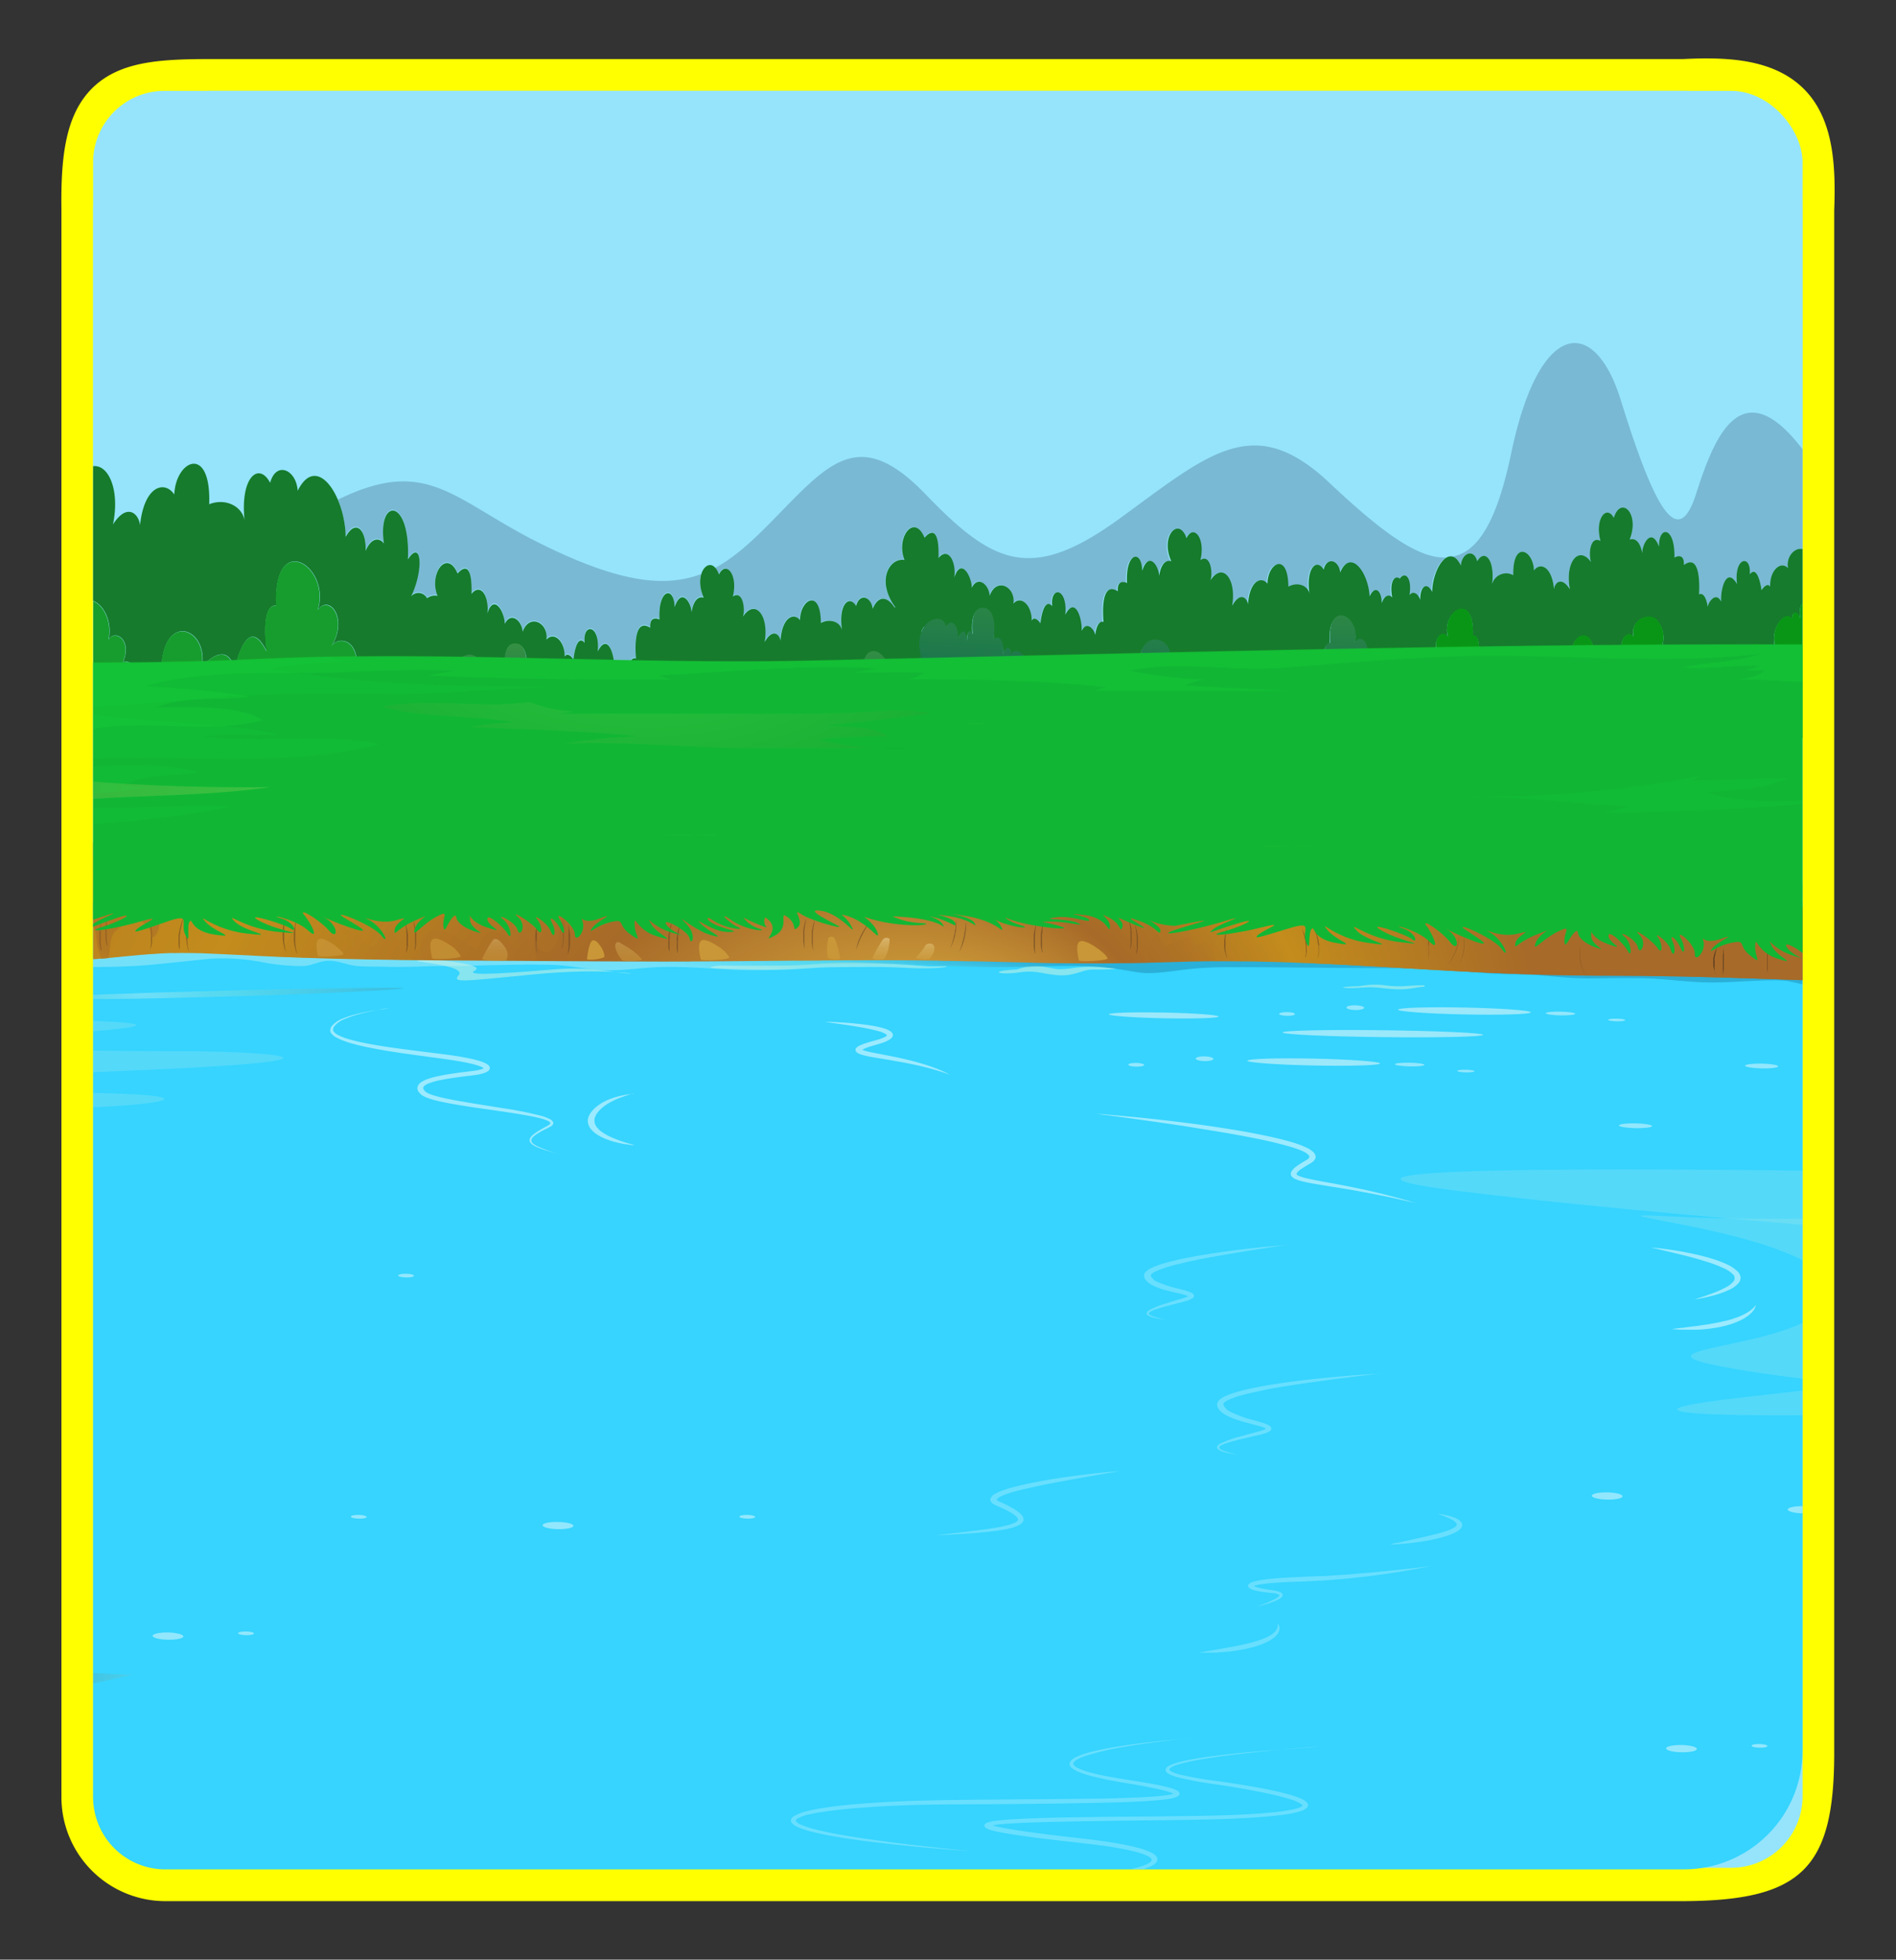 <svg xmlns="http://www.w3.org/2000/svg" xmlns:xlink="http://www.w3.org/1999/xlink" width="359" height="371" viewBox="0 0 359 371">
  <rect x="0" y="0" width="359" height="371" fill="#333333" stroke="none"/>
  <defs>
    <style>
      .cls-1 {
        fill: none;
      }

      .cls-2 {
        isolation: isolate;
      }

      .cls-3 {
        fill: #ff0;
      }

      .cls-4 {
        fill: #95e4fc;
      }

      .cls-5 {
        clip-path: url(#clip-path);
      }

      .cls-6 {
        fill: #79b9d3;
      }

      .cls-7 {
        fill: #087016;
      }

      .cls-7, .cls-9 {
        opacity: 0.9;
      }

      .cls-8 {
        fill: url(#linear-gradient);
      }

      .cls-10 {
        fill: #099616;
      }

      .cls-11 {
        fill: url(#linear-gradient-2);
      }

      .cls-12 {
        fill: #36d4ff;
      }

      .cls-13, .cls-16, .cls-22 {
        opacity: 0.4;
      }

      .cls-13, .cls-24, .cls-25, .cls-26, .cls-27, .cls-28, .cls-29, .cls-34, .cls-35, .cls-49, .cls-53 {
        mix-blend-mode: multiply;
      }

      .cls-14 {
        fill: url(#linear-gradient-3);
      }

      .cls-15 {
        fill: url(#linear-gradient-4);
      }

      .cls-16 {
        fill: #ffffd7;
      }

      .cls-16, .cls-54, .cls-59 {
        mix-blend-mode: screen;
      }

      .cls-17, .cls-20, .cls-26 {
        opacity: 0.5;
      }

      .cls-18 {
        fill: #fff;
      }

      .cls-19 {
        fill: #fff8d2;
        opacity: 0.3;
        mix-blend-mode: overlay;
      }

      .cls-20, .cls-21 {
        fill: #fefcf7;
      }

      .cls-21 {
        opacity: 0.46;
      }

      .cls-22 {
        fill: url(#radial-gradient);
      }

      .cls-23 {
        clip-path: url(#clip-path-2);
      }

      .cls-24, .cls-25, .cls-27, .cls-28, .cls-29 {
        opacity: 0.8;
      }

      .cls-24 {
        fill: url(#radial-gradient-2);
      }

      .cls-25 {
        fill: url(#radial-gradient-3);
      }

      .cls-27 {
        fill: url(#linear-gradient-5);
      }

      .cls-28 {
        fill: url(#linear-gradient-6);
      }

      .cls-29 {
        fill: url(#linear-gradient-7);
      }

      .cls-30 {
        fill: url(#radial-gradient-4);
      }

      .cls-31 {
        fill: #563822;
      }

      .cls-32 {
        fill: url(#radial-gradient-5);
      }

      .cls-33 {
        fill: url(#radial-gradient-6);
      }

      .cls-34, .cls-35 {
        opacity: 0.6;
      }

      .cls-34 {
        fill: url(#radial-gradient-7);
      }

      .cls-36 {
        fill: url(#radial-gradient-8);
      }

      .cls-37 {
        fill: url(#linear-gradient-8);
      }

      .cls-38 {
        fill: url(#linear-gradient-9);
      }

      .cls-39 {
        fill: url(#linear-gradient-10);
      }

      .cls-40 {
        fill: url(#linear-gradient-11);
      }

      .cls-41 {
        opacity: 0.7;
      }

      .cls-42 {
        fill: url(#linear-gradient-12);
      }

      .cls-43 {
        fill: url(#linear-gradient-13);
      }

      .cls-44 {
        fill: url(#linear-gradient-14);
      }

      .cls-45 {
        fill: url(#linear-gradient-15);
      }

      .cls-46 {
        fill: url(#linear-gradient-16);
      }

      .cls-47 {
        fill: url(#linear-gradient-17);
      }

      .cls-48 {
        fill: #11b734;
      }

      .cls-49, .cls-59 {
        opacity: 0.2;
      }

      .cls-50 {
        fill: url(#radial-gradient-9);
      }

      .cls-51 {
        fill: #17e239;
      }

      .cls-52 {
        fill: url(#radial-gradient-10);
      }

      .cls-53, .cls-54 {
        opacity: 0.1;
      }

      .cls-55 {
        fill: url(#radial-gradient-11);
      }

      .cls-56 {
        fill: url(#radial-gradient-12);
      }

      .cls-57 {
        fill: url(#radial-gradient-13);
      }

      .cls-58 {
        fill: url(#radial-gradient-14);
      }

      .cls-60 {
        fill: url(#radial-gradient-15);
      }

      .cls-61 {
        fill: url(#radial-gradient-16);
      }

      .cls-62 {
        fill: url(#radial-gradient-17);
      }

      .cls-63 {
        fill: url(#radial-gradient-18);
      }
    </style>
    <clipPath id="clip-path">
      <path class="cls-1" d="M318.83,353.91H31.3a13.67,13.67,0,0,1-13.67-13.67V39.68A22.48,22.48,0,0,1,40.11,17.2H318.83A22.48,22.48,0,0,1,341.3,39.68V331.44A22.47,22.47,0,0,1,318.83,353.91Z"/>
    </clipPath>
    <linearGradient id="linear-gradient" x1="223.92" y1="6.11" x2="215.42" y2="181.13" gradientUnits="userSpaceOnUse">
      <stop offset="0" stop-color="#71cd37"/>
      <stop offset="0.56" stop-color="#3a9640"/>
      <stop offset="0.8" stop-color="#035c56"/>
    </linearGradient>
    <linearGradient id="linear-gradient-2" x1="129.29" y1="53.39" x2="129.29" y2="170.62" xlink:href="#linear-gradient"/>
    <linearGradient id="linear-gradient-3" x1="1.39" y1="318.68" x2="127.3" y2="321.48" gradientUnits="userSpaceOnUse">
      <stop offset="0" stop-color="#18779e"/>
      <stop offset="0.24" stop-color="#85e0d9"/>
      <stop offset="0.53" stop-color="#d0f3f0"/>
      <stop offset="0.59" stop-color="#cbf0ee"/>
      <stop offset="0.66" stop-color="#bee7e8"/>
      <stop offset="0.74" stop-color="#a7d7de"/>
      <stop offset="0.81" stop-color="#87c2d0"/>
      <stop offset="0.89" stop-color="#5ea6bd"/>
      <stop offset="0.97" stop-color="#2d85a7"/>
      <stop offset="1" stop-color="#18779e"/>
    </linearGradient>
    <linearGradient id="linear-gradient-4" x1="-3.46" y1="173.61" x2="427.05" y2="183.2" xlink:href="#linear-gradient-3"/>
    <radialGradient id="radial-gradient" cx="2739.86" cy="-585.77" r="114.22" gradientTransform="matrix(0.6, -0.01, 0.02, 0.41, -1605.44, 454.85)" gradientUnits="userSpaceOnUse">
      <stop offset="0" stop-color="#d0f3f0"/>
      <stop offset="0.03" stop-color="#c2efec"/>
      <stop offset="0.12" stop-color="#a1e7e2"/>
      <stop offset="0.19" stop-color="#8ce2db"/>
      <stop offset="0.24" stop-color="#85e0d9"/>
      <stop offset="1" stop-color="#18779e"/>
    </radialGradient>
    <clipPath id="clip-path-2">
      <rect class="cls-1" x="6.48" y="164.76" width="342.59" height="31.31"/>
    </clipPath>
    <radialGradient id="radial-gradient-2" cx="2602.23" cy="-433.31" r="629.68" gradientTransform="translate(-1478.8 488.03) scale(0.6 0.41)" gradientUnits="userSpaceOnUse">
      <stop offset="0" stop-color="#d0f3f0"/>
      <stop offset="0.09" stop-color="#beefeb"/>
      <stop offset="0.32" stop-color="#95e4de"/>
      <stop offset="0.44" stop-color="#85e0d9"/>
      <stop offset="1" stop-color="#18779e"/>
    </radialGradient>
    <radialGradient id="radial-gradient-3" cx="2602.25" cy="-433.31" r="629.65" xlink:href="#radial-gradient-2"/>
    <linearGradient id="linear-gradient-5" x1="-10.43" y1="170.79" x2="-9.62" y2="163.65" gradientTransform="matrix(1, 0, 0, 1, 0, 0)" xlink:href="#radial-gradient-2"/>
    <linearGradient id="linear-gradient-6" x1="176.74" y1="188.64" x2="177.74" y2="179.95" gradientTransform="matrix(1, 0, 0, 1, 0, 0)" xlink:href="#radial-gradient-2"/>
    <linearGradient id="linear-gradient-7" x1="362.16" y1="200.51" x2="362.93" y2="193.74" gradientTransform="matrix(1, 0, 0, 1, 0, 0)" xlink:href="#radial-gradient-2"/>
    <radialGradient id="radial-gradient-4" cx="2698.67" cy="-699.98" fx="2817.731" r="289.39" gradientTransform="translate(-1560.54 488.03) scale(0.62 0.41)" gradientUnits="userSpaceOnUse">
      <stop offset="0" stop-color="#e3ca96"/>
      <stop offset="0.03" stop-color="#e0c58c"/>
      <stop offset="0.07" stop-color="#d9b671"/>
      <stop offset="0.13" stop-color="#cd9f45"/>
      <stop offset="0.14" stop-color="#c99737"/>
      <stop offset="0.32" stop-color="#a76a28"/>
      <stop offset="0.42" stop-color="#af7325"/>
      <stop offset="0.59" stop-color="#c38c1c"/>
      <stop offset="1" stop-color="#a76a28"/>
    </radialGradient>
    <radialGradient id="radial-gradient-5" cx="2698.67" cy="-699.98" fx="2817.731" r="289.39" gradientTransform="translate(-1560.54 488.03) scale(0.62 0.41)" gradientUnits="userSpaceOnUse">
      <stop offset="0" stop-color="#e3ca96"/>
      <stop offset="0.03" stop-color="#e0c58c"/>
      <stop offset="0.07" stop-color="#d9b671"/>
      <stop offset="0.13" stop-color="#cd9f45"/>
      <stop offset="0.14" stop-color="#c99737"/>
      <stop offset="0.3" stop-color="#ab6f2a"/>
      <stop offset="0.32" stop-color="#a76a28"/>
      <stop offset="0.59" stop-color="#c38c1c"/>
      <stop offset="1" stop-color="#a76a28"/>
    </radialGradient>
    <radialGradient id="radial-gradient-6" cx="2516.76" cy="-714.05" fx="2537.15" r="49.56" xlink:href="#radial-gradient-5"/>
    <radialGradient id="radial-gradient-7" cx="2699.32" cy="-707.81" fx="2707.031" r="18.74" xlink:href="#radial-gradient-5"/>
    <radialGradient id="radial-gradient-8" cx="2698.68" cy="-699.98" fx="2817.734" r="289.39" xlink:href="#radial-gradient-5"/>
    <linearGradient id="linear-gradient-8" x1="166.9" y1="176.14" x2="166.51" y2="189.43" gradientUnits="userSpaceOnUse">
      <stop offset="0" stop-color="#e3ca96"/>
      <stop offset="0.07" stop-color="#dbbb7a"/>
      <stop offset="0.15" stop-color="#d5ae62"/>
      <stop offset="0.25" stop-color="#cfa44f"/>
      <stop offset="0.36" stop-color="#cc9c41"/>
      <stop offset="0.49" stop-color="#ca9839"/>
      <stop offset="0.76" stop-color="#c99737"/>
    </linearGradient>
    <linearGradient id="linear-gradient-9" x1="93.82" y1="176.36" x2="93.43" y2="189.55" xlink:href="#linear-gradient-8"/>
    <linearGradient id="linear-gradient-10" x1="-4052.18" y1="-230.78" x2="-4052.56" y2="-217.58" gradientTransform="matrix(-0.98, -0.19, -0.19, 0.98, -3862.58, -374.57)" xlink:href="#linear-gradient-8"/>
    <linearGradient id="linear-gradient-11" x1="-4029.94" y1="-228.85" x2="-4030.33" y2="-215.54" gradientTransform="matrix(-0.98, -0.19, -0.19, 0.98, -3862.58, -374.57)" gradientUnits="userSpaceOnUse">
      <stop offset="0" stop-color="#e3ca96"/>
      <stop offset="0.1" stop-color="#e0c58c"/>
      <stop offset="0.28" stop-color="#d9b671"/>
      <stop offset="0.5" stop-color="#cd9f45"/>
      <stop offset="0.57" stop-color="#c99737"/>
    </linearGradient>
    <linearGradient id="linear-gradient-12" x1="-3979.96" y1="-219.38" x2="-3980.35" y2="-206.06" gradientTransform="matrix(-0.98, -0.19, -0.19, 0.98, -3862.58, -374.57)" gradientUnits="userSpaceOnUse">
      <stop offset="0" stop-color="#e3ca96"/>
      <stop offset="0.03" stop-color="#dfc388"/>
      <stop offset="0.12" stop-color="#d7b36b"/>
      <stop offset="0.21" stop-color="#d1a754"/>
      <stop offset="0.31" stop-color="#cc9e44"/>
      <stop offset="0.42" stop-color="#ca993a"/>
      <stop offset="0.57" stop-color="#c99737"/>
    </linearGradient>
    <linearGradient id="linear-gradient-13" x1="-3958.45" y1="-214.65" x2="-3958.79" y2="-202.85" xlink:href="#linear-gradient-12"/>
    <linearGradient id="linear-gradient-14" x1="-4100.24" y1="-242.4" x2="-4100.63" y2="-229.08" xlink:href="#linear-gradient-11"/>
    <linearGradient id="linear-gradient-15" x1="-5327.98" y1="-410.83" x2="-5328.38" y2="-397.27" gradientTransform="matrix(-0.55, -0.16, -0.28, 0.96, -2931.98, -293.63)" xlink:href="#linear-gradient-11"/>
    <linearGradient id="linear-gradient-16" x1="175.31" y1="176.31" x2="174.92" y2="189.59" xlink:href="#linear-gradient-8"/>
    <linearGradient id="linear-gradient-17" x1="-4388.33" y1="175.5" x2="-4388.8" y2="191.62" gradientTransform="matrix(-1, 0, 0, 1, -4269.4, 0)" xlink:href="#linear-gradient-8"/>
    <radialGradient id="radial-gradient-9" cx="2924.02" cy="-797.23" fx="2892.438" fy="-724.558" r="468.25" gradientTransform="translate(-1585.01 488.03) scale(0.6 0.41)" gradientUnits="userSpaceOnUse">
      <stop offset="0.33" stop-color="#f6fb7f"/>
      <stop offset="0.39" stop-color="#eaef79"/>
      <stop offset="0.5" stop-color="#c9cd68"/>
      <stop offset="0.65" stop-color="#95984d"/>
      <stop offset="0.82" stop-color="#4d4f28"/>
      <stop offset="1"/>
    </radialGradient>
    <radialGradient id="radial-gradient-10" cx="2924.06" cy="-797.23" fx="2892.484" fy="-724.56" r="468.19" gradientTransform="translate(-1585.01 488.03) scale(0.6 0.41)" gradientUnits="userSpaceOnUse">
      <stop offset="0.13" stop-color="#a6cd3a"/>
      <stop offset="0.32" stop-color="#8cb83b"/>
      <stop offset="0.64" stop-color="#59903c"/>
      <stop offset="1" stop-color="#14422f"/>
    </radialGradient>
    <radialGradient id="radial-gradient-11" cx="2911.37" cy="-844.06" fx="2911.366" fy="-844.055" r="3.29" xlink:href="#radial-gradient-9"/>
    <radialGradient id="radial-gradient-12" cx="2844.47" cy="-940.54" fx="2844.47" fy="-940.541" r="160.7" xlink:href="#radial-gradient-9"/>
    <radialGradient id="radial-gradient-13" cx="2975.04" cy="-912.54" r="109.81" gradientTransform="translate(-1585.01 488.03) scale(0.6 0.41)" gradientUnits="userSpaceOnUse">
      <stop offset="0.55" stop-color="#f6fb7f"/>
      <stop offset="0.59" stop-color="#eaef79"/>
      <stop offset="0.66" stop-color="#c9cd68"/>
      <stop offset="0.76" stop-color="#95984d"/>
      <stop offset="0.88" stop-color="#4d4f28"/>
      <stop offset="1"/>
    </radialGradient>
    <radialGradient id="radial-gradient-14" cx="3129.57" cy="-880.85" r="122.11" xlink:href="#radial-gradient-13"/>
    <radialGradient id="radial-gradient-15" cx="2898.09" cy="-744.52" r="108.48" xlink:href="#radial-gradient-13"/>
    <radialGradient id="radial-gradient-16" cx="2898.11" cy="-744.14" r="108.91" xlink:href="#radial-gradient-13"/>
    <radialGradient id="radial-gradient-17" cx="3041.86" cy="-852.54" r="98.46" gradientTransform="matrix(0.6, 0.01, -0.01, 0.41, -1572.64, 504.47)" xlink:href="#radial-gradient-13"/>
    <radialGradient id="radial-gradient-18" cx="3041.86" cy="-850.13" r="101.28" gradientTransform="matrix(0.6, 0.01, -0.01, 0.41, -1572.64, 504.47)" xlink:href="#radial-gradient-13"/>
  </defs>
  <g class="cls-2">
    <g id="Layer_1" data-name="Layer 1">
      <g>
        <path class="cls-3" d="M17.33,16.83c-4.91,5-5.83,12.76-5.7,22.85V340.24A19.7,19.7,0,0,0,31.3,359.92H318.86c22.4-.13,28.52-6.26,28.44-28.48V39.79c.32-8.5-.14-17.13-5.53-22.73-5.1-5.3-12.72-6-18.79-6-1.33,0-2.78.05-4.31.12H39.61C30.14,11.2,22.48,11.62,17.33,16.83Z"/>
        <g>
          <rect class="cls-4" x="17.63" y="17.2" width="323.68" height="336.41" rx="13.53"/>
          <g class="cls-5">
            <g>
              <g>
                <path class="cls-4" d="M-13.51-3.48V159.26q5.8.88,11.63,1.51c51.9,4.46,103.27,3,154.64.74,52.44-2.23,102.73-23.07,155.18-29,24.87-3,49.74-1.49,74.61-3.72a217.65,217.65,0,0,0,33-5.64V-3.48Z"/>
                <g>
                  <path class="cls-6" d="M349.65,99V93.43a33.73,33.73,0,0,1-7.81-7.66c-12.3-16.75-17.48-2.24-20.72,7.81-3.4,10.56-7.77,3-14.24-17.86-5-16.09-15.44-15.25-20.72,10-2.69,12.89-6.27,18.77-11.17,19.66.57.13,1.13.65,1.63,1.69.19-2.4,2.46-3.27,3.1-.8,1.3-2.35,3.38-.5,2.82,4.31a2.76,2.76,0,0,1,4-1.68c-.14-6.65,3.79-4.83,3.93-.88,1.05-1.54,3.37-1,3.8,3.57.14-1.28,1.48-2.53,3,0-1-5.13,1.64-8.41,4-5.17-.51-1.37-.18-5,1.79-4-1.15-4.16,1.14-6.94,2.52-4.38,1.32-4.26,5-.84,3,4.13,1.17-.44,2,.58,2.39,2.6-.07-1.73,1.75-5.09,3.17-1.27-.05-4.12,3.09-3.81,2.92,2.07,0,0,1.9-1.15,1.8,1.4,3.5-2.58,2.86,5.57,2.86,5.57s1.17-.75,1.65,2.37c.06-1,1.55-3,2.54-1-.17-2.36,1.05-6.77,3-3.33-.64-5.17,2.75-5.68,2.42-1.84,1.59-2.06,2.22,3,2.22,3s1-1.7,1.63-.65c-.11-3.16,2-5,3.38-3.52-.57-3.11,3-5.39,4.44-1.89.1-2.23,2.16-4,3.34-1.77-.08-2.21,1.91-6.07,3.24-2.24A6.88,6.88,0,0,1,349.65,99Z"/>
                  <path class="cls-6" d="M69.21,104.16c1.05-2.53,2.61-2.59,3.48-1.4-1.31-8.76,5.07-8.7,4.53,3,2.67-3.93,3,2,.62,7a1.8,1.8,0,0,1,3,.36,2.52,2.52,0,0,1,2-.46c-1.72-4.15,1.79-9,3.79-4.21,0,0,2.87-3.76,2.64,3.84,1.76-2.19,3.39.53,3,3.69,1.22-3.94,3.31-.26,3.3,2,1.11-2.35,3.21-.73,3.38,1.48,1.31-3.61,5-1.65,4.5,1.51,1.29-1.57,3.49,0,3.47,3.22.56-1.1,1.65.5,1.65.5s.49-5.06,2.13-3.13c-.44-3.81,3-3.59,2.47,1.63,1.86-3.62,3.21.68,3.1,3,.94-2,2.48-.11,2.57.84.39-3.16,1.58-2.51,1.58-2.51s-.88-8.09,2.69-5.81c-.17-2.54,1.76-1.56,1.76-1.56-.34-5.86,2.79-6.44,2.86-2.33,1.3-3.93,3.21-.73,3.2,1,.29-2.06,1.12-3.15,2.32-2.81a6.45,6.45,0,0,1-.51-4.33c-6.9,2.6-15.32,1.52-29.11-5.14C86,95.13,81.5,86,64,94.59a19.23,19.23,0,0,1,1.41,6.92C67.32,98,69.39,100.17,69.21,104.16Z"/>
                  <path class="cls-6" d="M136.06,108.71c1.3-2.67,3.67-.1,2.64,4.16,1.93-1.24,2.37,2.42,1.9,3.83,2.23-3.44,5-.39,4.11,4.82,1.49-2.67,2.86-1.54,3-.26.3-4.6,2.6-5.35,3.7-3.9,0-4,3.89-6.12,3.94.54,1.75-.92,3.68-.26,4,1.33-.71-4.76,1.32-6.79,2.69-4.55.56-2.52,2.85-1.85,3.12.53,1.18-2.76,2.87-2.2,4.09-.33a.84.84,0,0,1,.25.09c-3.83-5.14-1-9.53,1.7-9-1.72-4.15,1.8-9,3.79-4.22,0,0,2.87-3.75,2.64,3.85,1.76-2.19,3.4.53,3,3.69,1.22-3.94,3.31-.26,3.3,1.95,1.11-2.35,3.22-.73,3.39,1.49,1.3-3.62,5-1.67,4.49,1.5,1.29-1.57,3.49,0,3.47,3.22.56-1.1,1.65.5,1.65.5s.49-5.06,2.13-3.13c-.44-3.81,3-3.59,2.47,1.63,1.86-3.62,3.21.68,3.11,3.06.93-2.05,2.48-.12,2.56.83.39-3.16,1.58-2.51,1.58-2.51s-.88-8.09,2.7-5.81c-.17-2.54,1.75-1.56,1.75-1.56-.34-5.86,2.79-6.45,2.86-2.32,1.31-3.94,3.22-.74,3.21,1,.28-2.06,1.12-3.15,2.31-2.82-2.18-4.78,1.42-8.52,2.87-4.38,1.3-2.67,3.67-.1,2.64,4.16,1.93-1.24,2.37,2.41,1.91,3.83,2.22-3.45,5-.39,4.1,4.82,1.49-2.67,2.86-1.54,3-.26.3-4.59,2.6-5.35,3.69-3.9,0-4,3.89-6.12,3.95.54,1.75-.93,3.67-.26,4,1.33-.71-4.76,1.32-6.79,2.69-4.55.56-2.52,2.85-1.85,3.12.53,2-4.56,5.32-.07,5.57,4.53,1-2.21,2.31-1.08,2.29,1.3.56-1.58,1.48-1.72,2-1.08-.57-3,.47-4.33,1.43-3.58,1-1.42,2.36-.21,1.83,3.12.52-.69,1.45-.62,2.05.9-.08-2.37,1.16-3.61,2.25-1.5.07-2.93,1.4-5.91,2.89-6.59-5.58.3-12.79-5.32-22.23-14.19-14.24-13.4-22.66-5.58-39.49,6.7s-24,8.93-36.91-4.47S156.67,88,145.66,99.16c-3.52,3.57-6.74,6.45-10.23,8.35A3.92,3.92,0,0,1,136.06,108.71Z"/>
                </g>
                <g>
                  <g>
                    <path class="cls-7" d="M349.65,99a6.88,6.88,0,0,0-.08,2.66c-1.33-3.83-3.32,0-3.24,2.24-1.18-2.26-3.24-.46-3.34,1.77-1.41-3.5-5-1.22-4.44,1.89-1.34-1.45-3.49.36-3.38,3.52-.58-1-1.63.65-1.63.65s-.63-5-2.22-3c.33-3.84-3.06-3.33-2.42,1.84-2-3.44-3.18,1-3,3.33-1-2-2.48.1-2.54,1-.48-3.12-1.65-2.37-1.65-2.37s.64-8.15-2.86-5.57c.1-2.55-1.8-1.4-1.8-1.4.17-5.88-3-6.19-2.92-2.07-1.42-3.82-3.24-.46-3.17,1.27-.35-2-1.22-3-2.39-2.6,2-5-1.68-8.39-3-4.13-1.38-2.56-3.67.22-2.52,4.38-2-1.06-2.3,2.62-1.79,4-2.32-3.24-5,0-4,5.17-1.56-2.53-2.9-1.28-3,0-.43-4.56-2.75-5.11-3.8-3.57-.14-3.95-4.07-5.77-3.93.88a2.76,2.76,0,0,0-4,1.68c.56-4.81-1.52-6.66-2.82-4.31-.64-2.47-2.91-1.6-3.1.8-2.09-4.38-5.33.39-5.44,5-1.09-2.11-2.33-.87-2.25,1.5-.6-1.52-1.53-1.59-2.05-.9.53-3.33-.85-4.54-1.83-3.12-1-.75-2,.62-1.43,3.58-.55-.64-1.47-.5-2,1.08,0-2.38-1.26-3.51-2.29-1.3-.25-4.6-3.62-9.09-5.57-4.53-.27-2.38-2.56-3-3.12-.53-1.37-2.24-3.4-.21-2.69,4.55-.36-1.59-2.28-2.26-4-1.33-.06-6.66-3.93-4.5-3.95-.54-1.09-1.45-3.39-.69-3.69,3.9-.18-1.28-1.55-2.41-3,.26.86-5.21-1.88-8.27-4.1-4.82.46-1.42,0-5.07-1.91-3.83,1-4.26-1.34-6.83-2.64-4.16-1.45-4.14-5.05-.4-2.87,4.38-1.19-.33-2,.76-2.31,2.82,0-1.74-1.9-4.94-3.21-1-.07-4.13-3.2-3.54-2.86,2.32,0,0-1.92-1-1.75,1.56-3.58-2.28-2.7,5.81-2.7,5.81s-1.19-.65-1.58,2.51c-.08-1-1.63-2.88-2.56-.83.1-2.38-1.25-6.68-3.11-3.06.49-5.22-2.91-5.44-2.47-1.63C197.5,112.89,197,118,197,118s-1.09-1.6-1.65-.5c0-3.17-2.18-4.79-3.47-3.22.48-3.17-3.19-5.12-4.49-1.5-.17-2.22-2.28-3.84-3.39-1.49,0-2.21-2.08-5.89-3.3-1.95.39-3.16-1.25-5.88-3-3.69.23-7.6-2.64-3.85-2.64-3.85-2-4.78-5.51.07-3.79,4.22-2.75-.53-5.53,3.86-1.7,9a.84.84,0,0,0-.25-.09c-1.22-1.87-2.91-2.43-4.09.33-.27-2.38-2.56-3-3.12-.53-1.37-2.24-3.4-.21-2.69,4.55-.36-1.59-2.29-2.25-4-1.33,0-6.66-3.92-4.5-3.94-.54-1.1-1.45-3.4-.7-3.7,3.9-.17-1.28-1.54-2.41-3,.26.86-5.21-1.88-8.26-4.11-4.82.47-1.41,0-5.07-1.9-3.83,1-4.26-1.34-6.83-2.64-4.16-1.45-4.14-5.05-.4-2.87,4.39-1.2-.34-2,.75-2.32,2.81,0-1.74-1.9-4.94-3.2-1-.07-4.11-3.2-3.53-2.86,2.33,0,0-1.93-1-1.76,1.56-3.57-2.28-2.69,5.81-2.69,5.81s-1.19-.65-1.58,2.51c-.09-1-1.63-2.88-2.57-.84.11-2.37-1.24-6.67-3.1-3,.49-5.22-2.91-5.44-2.47-1.63-1.64-1.93-2.13,3.13-2.13,3.13s-1.09-1.6-1.65-.5c0-3.17-2.18-4.79-3.47-3.22.47-3.16-3.19-5.12-4.5-1.51-.17-2.21-2.27-3.83-3.38-1.48,0-2.21-2.08-5.89-3.3-2,.38-3.16-1.25-5.88-3-3.69.23-7.6-2.64-3.84-2.64-3.84-2-4.79-5.51.06-3.79,4.21a2.52,2.52,0,0,0-2,.46,1.8,1.8,0,0,0-3-.36c2.4-5,2-11-.62-7,.54-11.73-5.84-11.79-4.53-3-.87-1.19-2.43-1.13-3.48,1.4.18-4-1.89-6.15-3.77-2.65-.11-7.79-5.49-16-9.08-8.74-.29-4.06-4.1-5.65-5.22-1.51-2.15-4.05-5.71-1.05-4.84,7.12-.49-2.75-3.69-4.26-6.7-3.06C40,84.11,33.29,87,33,93.62c-1.75-2.65-5.67-1.84-6.49,5.82-.21-2.17-2.44-4.35-5.12-.15,1.79-8.61-2.62-14.3-6.6-9,.89-2.29.4-8.52-2.95-6.83,2-7-1.79-11.78-4.16-7.54-1.29-4.32-4-4.09-5.37-1.4v7.58l.23.63-.23-.07v30.13c1.67.09,3.67,2.87,1.92,11.47,0,0,4.12-1.86,3.86,4,0,0,2.74-5.53,5-3.08-.9-17.82,9.08-11.64,7.49-4.08,1-2,4.52-.19,2.77,4.13,0,0,3-.67,2.1,5.11,0,0,3.17-4.66,5.09-2.53-.21-12.36,9-9.23,7.7-1.63,0,0,4.76-5.53,6.19.57,0,0,2.23-11.23,6.07-3.47,0,0-1.3-9,1.79-8.61-.58-14.55,10.45-7.43,7.9.81,2-3,5.85,1.33,2.64,6.79,1-1.74,5.37-1.68,4.75,4.94,1.39-3,5.79-4,5.06,1.75,2.3-1.06,3.62-.84,4.29.13-2.6,1.59-3.5,7.13-3.78,9.82.81.37,1.62.77,2.43,1.17l-.15.44.72-.17c1.35.67,2.7,1.36,4.06,2.09a3.65,3.65,0,0,1,.31-3.13l.12,0,2.18-.52.22.05s0-.06,0-.09l.88-.21.55-.13.73-.17.6-.14.79-.18.58-.14.84-.19.63-.15.73-.17.84-.19.61-.13.2,0c.12-6.91-2.56-11.52-5.2-10,1-3.4,4.65-3.84,4.84-1.23.2-1.42,2.22-1.7,2.29,1.94,0,0,1.21-3.15,1.65.5,0,0,.11-3.16,1.11-1.25,0,0-.71-4.92,1.77-5,3.13-.11,2.17,6.21,2.17,6.21.47-1.1,2.21-.76,1.73,2.88.19-1.58,1.57-2.19,1.56-.29,1.12-2,4.5,1.34,3.28,5.28.92-1.1,1.84-.76,2.2,1,1.13-4.41,4.41-.87,3.57,1.8,1.48-1.4,2.56,2.11,1.08,4,1.11-.93,3.22-.74,3.21,1.8,2.13-3.77,3.85-.42,3.85-.42,0-1.74,1.32-4.41,2.68-2.8-.06-5.86,3.23-2.64,3.23-2.64-.36-1.43.3-3.95,2.23-3.92a4.92,4.92,0,0,1,0-5.86c1.3-2,5.42-.86,4.67,2.61.65-1.26,3.4-1.05,2.26,6.06,0,0,2.4-1.39,2.38,2.09,0,0,1.49-3.46,2.86-2.17-1-10.46,5.09-7.51,4.33-2.93.56-1.26,2.67-.44,1.73,2.24,0,0,1.75-.6,1.36,2.87,0,0,1.77-3,3-1.85-.42-7.29,5.09-6.09,4.51-1.51,0,0,2.68-3.6,3.68-.09,0,0,1-6.8,3.5-2.48,0,0-.09-.49-.16-1.16,2.11,1,4.23,2.05,6.36,3.2-.44-1.92-.09-3.3,1.14-3.67l-.08.17a.71.71,0,0,1,.12-.18,3.23,3.23,0,0,1,1.65,0c0-.17-.06-.34-.1-.5.72.25,1.36,1.16,1.26,3.21.74-1.89,3.32-2.8,3,.68,4.29-2.54,2.89,3.48,1.93,6.63l2.9-1,.15-.06,1.34-.48h0l.52-.19.32-.12.42-.15.36-.12.46-.17c.11,0,.23-.07.34-.12l.49-.17.37-.13.42-.15.5-.17.35-.13.12,0c-.11-5-2.56-7.63-4.24-4.37-.53-2.87-2.1-1.62-2.1-1.62,1.58-2.83.42-9.65-2-7.32,1.31-3.14,1-6.63-.53-4.12a10,10,0,0,0-.67-4.19,1.66,1.66,0,0,1,1.91,1.67c.19-1.42,2.21-1.7,2.28,1.94,0,0,1.21-3.15,1.65.5,0,0,.11-3.16,1.11-1.24,0,0-.7-4.93,1.78-5,3.12-.11,2.16,6.21,2.16,6.21.47-1.1,2.21-.76,1.73,2.88.2-1.59,1.58-2.19,1.57-.29,1.11-2,4.49,1.34,3.27,5.27.93-1.09,1.84-.76,2.2,1,1.13-4.41,4.41-.87,3.57,1.8,1.48-1.4,2.56,2.11,1.08,4,1.11-.93,3.22-.74,3.21,1.79,2.13-3.76,3.86-.41,3.86-.41,0-1.74,1.31-4.41,2.68-2.8-.06-5.86,3.22-2.64,3.22-2.64-.35-1.43.3-4,2.23-3.93a4.92,4.92,0,0,1,0-5.85c1.3-2,5.43-.86,4.67,2.61.65-1.26,3.41-1,2.27,6.05,0,0,2.39-1.38,2.37,2.1,0,0,1.49-3.46,2.86-2.17-1-10.47,5.09-7.52,4.33-2.94.56-1.25,2.67-.43,1.74,2.25,0,0,1.74-.6,1.36,2.87,0,0,1.76-3,2.95-1.85-.42-7.29,5.08-6.09,4.5-1.51,0,0,2.69-3.6,3.68-.1,0,0,1-6.79,3.5-2.47,0,0-1-5.24.86-5.21-.69-8.57,6-5.13,4.68-.08,1.11-1.88,3.49.37,1.73,3.82.43-.84,2.06-1.19,2.69.53-.39.19-.78.7-1,1.9-1.76-3.1-4.13-.21-4.1,4.74l.12,0,.36.1.49.13.44.11.37.09.49.14.35.09.46.12.36.09.43.12.32.09.53.13.05,0,1.35.36.15,0,2.93.8c-.72-2.08-1.66-5.44-.86-6.73,0,.12,0,.23,0,.37,4.29-2.54,2.88,3.48,1.92,6.64l2.9-1.05.15-.06,1.34-.48.05,0,.52-.18.32-.11.43-.16.35-.12.46-.17.34-.12.49-.17.37-.13.43-.15.49-.17.36-.13.11,0c-.11-4.95-2.56-7.63-4.23-4.37-.25-1.35-.73-1.78-1.16-1.87.36-2.41,2.3-2.25,2.8-1.35-1.86-3.3.45-5.76,1.61-4-1.46-4.92,5.12-8.93,4.68-.32,1.84-.19,1,5.13,1,5.13,2.33-4.53,3.57,2.17,3.57,2.17.89-3.58,3.67-.22,3.67-.22-.71-4.53,4.76-6.2,4.55,1.11,1.15-1.23,3,1.59,3,1.59-.49-3.43,1.28-3,1.28-3-1-2.6,1.07-3.61,1.66-2.4-.89-4.5,5.06-8,4.41,2.56,1.33-1.4,2.92,1.92,2.92,1.92-.12-3.48,2.31-2.3,2.31-2.3-1.34-7,1.4-7.44,2.09-6.25-.86-3.4,3.23-4.93,4.58-3a4.92,4.92,0,0,1,.21,5.85c1.92-.2,2.65,2.26,2.34,3.72,0,0,3.19-3.5,3.3,2.36,1.32-1.73,2.69.83,2.75,2.57,0,0,1.63-3.5,3.87.08-.09-2.54,2-2.91,3.15-2.08-1.53-1.74-.56-5.33,1-4.06-.92-2.6,2.26-6.42,3.52-2.11.3-1.78,1.21-2.19,2.16-1.18-1.33-3.83,1.95-7.5,3.12-5.55-.06-1.9,1.33-1.41,1.57.15-.58-3.59,1.14-4.09,1.64-3,0,0-1.14-6.22,2-6.39,2.48-.1,1.92,4.88,1.92,4.88.94-2,1.14,1.15,1.14,1.15.33-3.68,1.63-.64,1.63-.64a5,5,0,0,1,.42-2.32ZM174.44,119.62a4.76,4.76,0,0,1,.52-1,9.43,9.43,0,0,0,.16,1.29A.9.9,0,0,0,174.44,119.62Z"/>
                    <path class="cls-8" d="M264.18,128.72c.29-3.48-2.28-2.57-3-.68.2-4-2.37-3.68-2.92-2.59,1.76-3.45-.62-5.7-1.73-3.82,1.31-5-5.37-8.49-4.68.08-1.84,0-.86,5.21-.86,5.21-2.45-4.32-3.5,2.47-3.5,2.47-1-3.5-3.68.1-3.68.1.58-4.58-4.92-5.78-4.5,1.51-1.19-1.13-2.95,1.85-2.95,1.85.38-3.47-1.36-2.87-1.36-2.87.93-2.68-1.18-3.5-1.74-2.25.76-4.58-5.28-7.53-4.33,2.94-1.37-1.29-2.86,2.17-2.86,2.17,0-3.48-2.37-2.1-2.37-2.1,1.14-7.1-1.62-7.31-2.27-6.05.76-3.47-3.37-4.65-4.67-2.61a4.92,4.92,0,0,0,0,5.85c-1.93,0-2.58,2.5-2.23,3.93,0,0-3.28-3.22-3.22,2.64-1.37-1.61-2.67,1.06-2.68,2.8,0,0-1.73-3.35-3.86.41,0-2.53-2.1-2.72-3.21-1.79,1.48-1.87.4-5.38-1.08-4,.84-2.67-2.44-6.21-3.57-1.8-.36-1.75-1.27-2.08-2.2-1,1.22-3.93-2.16-7.31-3.27-5.27,0-1.9-1.37-1.3-1.57.29.48-3.64-1.26-4-1.73-2.88,0,0,1-6.32-2.16-6.21-2.48.11-1.78,5-1.78,5-1-1.92-1.11,1.24-1.11,1.24-.44-3.65-1.65-.5-1.65-.5-.07-3.64-2.09-3.36-2.28-1.94-.26-3.49-6.7-1.53-4.72,5.63-1.19-.18-1.57,1.87-1.21,3.14-1.64-2.24-2.66,0-1.68,4.41-2.56-.63-3.44,1-2.83,3.63,3,1.61,6,3.38,9,5.34,2.06,1.06,2.74,1.67,4.05,1.69-1.93.8-.7,2.24,2.75,1.11-1.59,2.23.27,1.67,1.37.86.81,3.45,1.71,2.52,1.72.62,2.68,2.3,3.44.77,3.24.17,1.78,2.41,5.57,1.64,5.57,1.64s-1.67,2.22,3.51.41c-.22,2.25,1.65.38,1.86,0,1.36,2.28,4.19,1.62,3-.19,3.3,1.84,5.16.8,5.72.1,2,2.17,3.44.77,3.44.77,1.71,1.45,6.53-1,9-1.4,13.17-2.16,19.85-3.35,21-4.16-.77,1.64,1.52.26,2.28-.92.81,2.75,1.3,1.33,1.45-.57,2.12,2.29,1.93-.44,1.93-.44,2.48.4,2-.92,2-.92s3.52-.53,13.66-4.17l1-.34C267.06,132.2,268.47,126.18,264.18,128.72Z"/>
                  </g>
                  <g class="cls-9">
                    <path class="cls-10" d="M72.59,129c.73-5.79-3.67-4.78-5.06-1.75.62-6.62-3.73-6.68-4.75-4.94,3.21-5.46-.64-9.74-2.64-6.79,2.55-8.24-8.48-15.36-7.9-.81-3.09-.42-1.79,8.61-1.79,8.61-3.84-7.76-6.07,3.47-6.07,3.47-1.43-6.1-6.19-.57-6.19-.57,1.28-7.6-7.91-10.73-7.7,1.63-1.92-2.13-5.09,2.53-5.09,2.53.89-5.78-2.1-5.11-2.1-5.11,1.75-4.32-1.74-6.14-2.77-4.13,1.59-7.56-8.39-13.74-7.49,4.08-2.22-2.45-5,3.08-5,3.08.26-5.87-3.86-4-3.86-4C6,115.71,4,112.93,2.3,112.84V151.3c22-1,33.12-1.66,35-2.79-1.41,2.62,2.53.74,3.89-1.08,1.19,4.78,2.11,2.5,2.48-.67,3.43,4.29,3.29-.36,3.29-.36,4.14,1.17,3.43-1.14,3.43-1.14s6-.2,23.29-4.28l1.67-.4C77.21,135.46,80,125.6,72.59,129Z"/>
                  </g>
                  <path class="cls-11" d="M175.67,135.49c.3-3.48-2.28-2.57-3-.68.2-4-2.37-3.68-2.93-2.58,1.77-3.46-.61-5.72-1.72-3.83,1.31-5.05-5.37-8.49-4.68.08-1.84,0-.86,5.21-.86,5.21-2.46-4.32-3.5,2.48-3.5,2.48-1-3.51-3.68.09-3.68.09.58-4.58-4.93-5.78-4.51,1.51-1.18-1.13-3,1.85-3,1.85.39-3.47-1.36-2.87-1.36-2.87.94-2.68-1.17-3.5-1.73-2.24.76-4.58-5.28-7.53-4.33,2.93-1.37-1.29-2.86,2.17-2.86,2.17,0-3.48-2.38-2.09-2.38-2.09,1.14-7.11-1.61-7.32-2.26-6.06.75-3.47-3.37-4.65-4.67-2.61a4.92,4.92,0,0,0,0,5.86c-1.93,0-2.59,2.49-2.23,3.92,0,0-3.29-3.22-3.23,2.64-1.36-1.61-2.67,1.06-2.68,2.8,0,0-1.72-3.35-3.85.42,0-2.54-2.1-2.73-3.21-1.8,1.48-1.87.4-5.38-1.08-4,.84-2.67-2.44-6.21-3.57-1.8-.36-1.74-1.28-2.08-2.2-1,1.22-3.94-2.16-7.32-3.28-5.28,0-1.9-1.37-1.29-1.56.29.48-3.64-1.26-4-1.73-2.88,0,0,1-6.32-2.17-6.21-2.48.11-1.77,5-1.77,5-1-1.91-1.11,1.25-1.11,1.25-.44-3.65-1.65-.5-1.65-.5-.07-3.64-2.09-3.36-2.29-1.94-.25-3.48-6.69-1.53-4.71,5.63-1.19-.18-1.57,1.87-1.21,3.14-1.64-2.24-2.66,0-1.68,4.41-2.56-.63-3.44,1-2.83,3.63,3,1.62,6,3.38,9,5.34,2.06,1.06,2.74,1.67,4,1.69-1.93.8-.7,2.24,2.75,1.11-1.6,2.23.27,1.67,1.37.86.81,3.45,1.71,2.52,1.72.62,2.67,2.3,3.44.77,3.24.17,1.77,2.41,5.57,1.64,5.57,1.64s-1.67,2.23,3.51.41c-.22,2.26,1.65.39,1.86,0,1.36,2.28,4.19,1.62,3-.19,3.3,1.84,5.16.8,5.72.1,2,2.17,3.43.77,3.43.77,1.72,1.45,6.53-1,9-1.4,13.17-2.15,19.85-3.35,21-4.17-.77,1.66,1.51.27,2.28-.91.81,2.75,1.3,1.33,1.45-.57,2.12,2.29,1.93-.44,1.93-.44,2.48.4,2-.92,2-.92s3.52-.53,13.66-4.17c.31-.1.63-.22,1-.35C178.56,139,180,133,175.67,135.49Z"/>
                  <path class="cls-10" d="M349.65,136.61V135.2l-.14,0,.14,0v-24.2a5,5,0,0,0-.42,2.32s-1.3-3-1.63.64c0,0-.2-3.15-1.14-1.15,0,0,.56-5-1.92-4.88-3.13.17-2,6.39-2,6.39-.5-1.06-2.22-.56-1.64,3-.24-1.56-1.63-2-1.57-.15-1.17-1.95-4.45,1.72-3.12,5.55-1-1-1.86-.6-2.16,1.18-1.26-4.31-4.44-.49-3.52,2.11-1.52-1.27-2.49,2.32-1,4.06-1.13-.83-3.24-.46-3.15,2.08-2.24-3.58-3.87-.08-3.87-.08-.06-1.74-1.43-4.3-2.75-2.57-.11-5.86-3.3-2.36-3.3-2.36.31-1.46-.42-3.92-2.34-3.72a4.92,4.92,0,0,0-.21-5.85c-1.35-1.92-5.44-.39-4.58,3-.69-1.19-3.43-.75-2.09,6.25,0,0-2.43-1.18-2.31,2.3,0,0-1.59-3.32-2.92-1.92.65-10.54-5.3-7.06-4.41-2.56-.59-1.21-2.67-.2-1.66,2.4,0,0-1.77-.45-1.28,3,0,0-1.85-2.82-3-1.59.21-7.31-5.26-5.64-4.55-1.11,0,0-2.78-3.36-3.67.22,0,0-1.24-6.7-3.57-2.17,0,0,.83-5.32-1-5.13.44-8.61-6.14-4.6-4.68.32-1.16-1.78-3.47.68-1.61,4-.58-1.05-3.16-1.1-2.84,2.83-.8-1.82-3.4-2.5-3,.94-4.35-2.16-2.78,3.73-1.72,6.8l1,.26c10.24,2.75,13.77,3,13.77,3s-.44,1.35,2,.74c0,0-.11,2.75,1.95.28.2,1.88.73,3.25,1.46.44.8,1.11,3.11,2.29,2.3.71,1.13.72,7.84,1.33,21.06,2.35,2.44.18,7.32,2.21,9,.61,0,0,1.49,1.27,3.41-1.07.58.66,2.47,1.53,5.71-.59-1.18,1.91,1.67,2.33,3-.07.22.34,2.14,2,1.86-.19,5.22,1.36,3.49-.72,3.49-.72s3.81.44,5.52-2.12c-.19.62.62,2.08,3.23-.45.06,1.9,1,2.75,1.7-.77,1.12.71,3,1.12,1.34-1A6,6,0,0,0,349.65,136.61Z"/>
                </g>
              </g>
              <rect class="cls-12" x="5.6" y="170.83" width="343.17" height="200.17"/>
              <g class="cls-13">
                <path class="cls-14" d="M25.05,317.08q-10.53-.46-19.45-.91v5.21"/>
                <path class="cls-15" d="M5.6,179.87c22.06-3.32,71.47-6.84,138.11-9H5.6Z"/>
              </g>
              <g>
                <path class="cls-16" d="M83.1,181.78s9.09.79,6.76,2,9.19.21,15.39-.28,9.85.43,13.34.78-3.81-1.14-17.53.19-15.47,1.65-14.21.14C88.87,182.23,71.14,181.78,83.1,181.78Z"/>
                <path class="cls-16" d="M136.27,182.81s4.7.05,11.81,0,7.81-.81,16.92-.5,9.81.79,13,.63.17.63-6,.31-8.93-.15-13.66-.15-8.06.63-13,.47S130.49,183.44,136.27,182.81Z"/>
                <path class="cls-16" d="M192.56,183.54a10.12,10.12,0,0,1,5-.51c2.78.43,2.38.62,5.36.28a24.63,24.63,0,0,1,6.76-.1c4,.25-.8.37-2.78.35s-3.4,1.3-6.58,1.06-4-1-7.55-.5S186.79,183.84,192.56,183.54Z"/>
                <path class="cls-16" d="M269.74,186.53c-1,0-1.54,0-3.14.12a19.81,19.81,0,0,1-4.78-.17,15.85,15.85,0,0,0-4.42.22c-5.13.12-3,.53.17.29s3.89.15,6.72.29c2.62.12,3.88-.42,5.45-.48Z"/>
              </g>
              <g class="cls-17">
                <path class="cls-18" d="M73.84,190.8l-1.11.17c-.72.12-1.77.31-3.08.6-.65.15-1.37.33-2.13.55a18.5,18.5,0,0,0-2.35.84,4.32,4.32,0,0,0-1.93,1.43.7.7,0,0,0-.11.23,2,2,0,0,0-.05.24v.06s0,0,0,0h0v0l0,.14v.07l0,0,.06.1a2.44,2.44,0,0,0,1,.78,9.25,9.25,0,0,0,1.49.6c.54.17,1.12.32,1.71.47,1.18.29,2.44.53,3.75.76,2.61.45,5.42.8,8.32,1.17l4.45.56c1.5.19,3,.4,4.56.71.76.15,1.52.32,2.28.55a7.5,7.5,0,0,1,1.14.42,3.81,3.81,0,0,1,.56.34.78.78,0,0,1,.35.66.67.67,0,0,1-.18.39,1.92,1.92,0,0,1-.15.14l-.16.1a2.71,2.71,0,0,1-.64.28,8.27,8.27,0,0,1-1.24.3c-.82.14-1.59.21-2.36.31-1.55.2-3.09.4-4.55.7a13.28,13.28,0,0,0-2.07.55c-.63.22-1.16.54-1.24.84a.57.57,0,0,0,.13.5,2.1,2.1,0,0,0,.25.28l.07.07,0,0s0,0,0,0l0,0,.17.12a4.8,4.8,0,0,0,.81.37c.31.11.64.22,1,.31,1.37.38,2.81.66,4.23.91,2.85.51,5.64.93,8.29,1.36a72.29,72.29,0,0,1,7.4,1.47,8.28,8.28,0,0,1,1.6.61,1.4,1.4,0,0,1,.62.56.5.5,0,0,1,0,.4.88.88,0,0,1-.26.31,3.48,3.48,0,0,1-.66.38l-.63.32c-.4.2-.79.41-1.14.62a8.28,8.28,0,0,0-.95.66,1.28,1.28,0,0,0-.48.73.78.78,0,0,0,.35.67,4,4,0,0,0,.77.49,25.74,25.74,0,0,0,2.76,1.08l1,.33-1-.29-1.26-.37c-.48-.16-1-.35-1.63-.61a4.3,4.3,0,0,1-.85-.5,1.5,1.5,0,0,1-.35-.36.93.93,0,0,1-.13-.45,1.49,1.49,0,0,1,.51-.88,8.23,8.23,0,0,1,1-.74c.36-.23.74-.45,1.14-.68l.61-.33a2.85,2.85,0,0,0,.53-.33c.13-.12.17-.23.12-.32a.85.85,0,0,0-.41-.33,7.91,7.91,0,0,0-1.45-.5c-1.08-.29-2.27-.5-3.5-.71s-2.52-.41-3.84-.6c-2.65-.39-5.47-.76-8.36-1.25-1.45-.25-2.92-.51-4.39-.9-.37-.1-.74-.21-1.1-.34a5.55,5.55,0,0,1-1.1-.49l-.24-.16,0,0-.05,0,0-.05-.09-.09a2.71,2.71,0,0,1-.36-.4,1.16,1.16,0,0,1-.23-1,1.76,1.76,0,0,1,.76-.9,5.49,5.49,0,0,1,1.09-.53,17,17,0,0,1,2.3-.62c1.55-.32,3.12-.53,4.68-.73.78-.1,1.58-.18,2.29-.3a6.69,6.69,0,0,0,1-.23,1.73,1.73,0,0,0,.35-.15c.09-.05.09-.07.08,0s0,0-.07-.06a1.64,1.64,0,0,0-.32-.2,7.45,7.45,0,0,0-.92-.34c-.67-.21-1.4-.37-2.12-.52-1.46-.29-2.95-.51-4.45-.72l-4.42-.6c-2.91-.39-5.72-.8-8.36-1.3-1.32-.25-2.59-.51-3.8-.84-.61-.16-1.2-.33-1.76-.53a11.51,11.51,0,0,1-1.6-.69,2.82,2.82,0,0,1-1.18-1l-.07-.17,0-.09V195s0,0,0,0v-.08a1.09,1.09,0,0,1,.08-.31,1.14,1.14,0,0,1,.15-.29,5,5,0,0,1,2.25-1.54,19,19,0,0,1,2.47-.79c.79-.2,1.52-.36,2.19-.49,1.33-.26,2.41-.39,3.14-.48Z"/>
                <path class="cls-18" d="M120.11,207l-.25.05-.7.19c-.3.08-.66.19-1,.32s-.84.3-1.3.49c-.23.1-.46.2-.69.32l-.36.17-.35.19a10.9,10.9,0,0,0-1.34.91c-.2.17-.39.35-.58.53l-.25.3a1.66,1.66,0,0,0-.24.3l-.22.31,0,.08,0,0h0s0-.05,0,0v0l-.08.18c-.05.12-.12.24-.16.35s0,.2,0,.3a1.69,1.69,0,0,0,.3,1.23,3.89,3.89,0,0,0,1.07,1.07,10.72,10.72,0,0,0,1.43.84l.74.33.73.29c.48.18.92.34,1.32.47s.77.22,1.06.32l.94.26-.26,0c-.17,0-.43,0-.75-.08s-.72-.08-1.15-.17l-.71-.14-.76-.18-.82-.23-.85-.3c-.29-.12-.58-.24-.87-.38a6.85,6.85,0,0,1-.84-.46,4.92,4.92,0,0,1-1.41-1.27l-.23-.39c-.06-.14-.1-.28-.15-.42a1.25,1.25,0,0,1-.07-.43,1.63,1.63,0,0,1,0-.44l.11-.45a4,4,0,0,1,.17-.36l.08-.18v0l0,0h0v0l0,0,.06-.09.26-.36a6.37,6.37,0,0,1,.61-.67c.23-.2.48-.4.72-.58a9.64,9.64,0,0,1,1.62-.92,8.26,8.26,0,0,1,.82-.33c.27-.11.54-.19.8-.27a16.28,16.28,0,0,1,2.62-.54l.75-.06Z"/>
                <path class="cls-18" d="M312.52,236.17s1.88.12,4.64.56c.69.11,1.43.23,2.21.39s1.61.32,2.44.53,1.7.43,2.55.71a20.68,20.68,0,0,1,2.52.95,7.15,7.15,0,0,1,2.17,1.44,1.81,1.81,0,0,1,.52,1.06,1.59,1.59,0,0,1-.36,1.08,5.24,5.24,0,0,1-1.92,1.35,17.85,17.85,0,0,1-2,.77,29.84,29.84,0,0,1-3.23.79c-.39.09-.71.13-.92.17l-.33.06,1.16-.39c.74-.24,1.78-.6,3-1.07.59-.25,1.21-.53,1.81-.85a4.57,4.57,0,0,0,1.48-1.17,1,1,0,0,0-.19-1.35,6,6,0,0,0-1.85-1.17,20.91,20.91,0,0,0-2.33-.92c-.82-.27-1.62-.52-2.42-.75s-1.59-.44-2.34-.63l-2.12-.52-3.2-.76Z"/>
                <path class="cls-18" d="M332.43,247s0,0,0,.15a1.64,1.64,0,0,1-.12.4,3.23,3.23,0,0,1-.34.6l-.29.34c-.11.12-.25.23-.39.36l-.21.18-.25.18a5.63,5.63,0,0,1-.54.36l-.62.34c-.21.12-.46.2-.69.31a13.09,13.09,0,0,1-1.53.55c-.27.09-.55.16-.83.23l-.84.2c-.56.12-1.14.2-1.71.29-.28.05-.56.08-.84.11l-.83.08-.8.06-.77,0-1.42,0c-.43,0-.83,0-1.19,0l-.91-.06-.8-.06.79-.11.9-.11c.34,0,.73-.07,1.15-.13s.88-.12,1.36-.17l.74-.09.76-.12c.52-.08,1.06-.13,1.59-.24s1.08-.18,1.6-.3l.79-.18L327,250l.74-.21c.26-.07.47-.16.71-.24s.46-.14.67-.23l.62-.26c.2-.08.36-.19.55-.28l.27-.13.23-.14a8.5,8.5,0,0,0,.8-.54c.2-.19.39-.34.52-.49a2,2,0,0,0,.27-.35Z"/>
                <g class="cls-17">
                  <path class="cls-18" d="M262.06,259.94l-2.57.31c-1.64.2-4,.48-6.76.85s-6,.8-9.49,1.36c-1.72.27-3.48.59-5.25,1-.88.18-1.76.38-2.62.61a17.75,17.75,0,0,0-2.43.81,4.75,4.75,0,0,0-1,.53c-.25.19-.33.36-.29.51a2.48,2.48,0,0,0,1.29,1.34,22.75,22.75,0,0,0,4.67,1.67l1.23.36a8.78,8.78,0,0,1,1.23.46,1.36,1.36,0,0,1,.6.49.45.45,0,0,1,0,.46,1,1,0,0,1-.29.28,5,5,0,0,1-1.22.49c-.8.22-1.55.37-2.27.54l-2.09.49c-.67.16-1.3.33-1.89.5a10.76,10.76,0,0,0-1.56.56,1.34,1.34,0,0,0-.47.36c-.07.12,0,.24.12.36a3.85,3.85,0,0,0,1.06.51c.73.24,1.35.4,1.76.5l.65.15-.67-.1c-.43-.08-1.07-.18-1.85-.39a4.41,4.41,0,0,1-1.23-.51l-.14-.11-.11-.15a.47.47,0,0,1,0-.35,1.31,1.31,0,0,1,.57-.52,18.27,18.27,0,0,1,3.49-1.28l2.06-.57c.71-.19,1.48-.37,2.18-.59a3.7,3.7,0,0,0,.9-.37s.07-.06.06-.06,0,0,0,0l-.06,0-.18-.1a8.71,8.71,0,0,0-1.06-.36l-1.21-.33c-.83-.22-1.69-.44-2.54-.71a13.57,13.57,0,0,1-2.5-1,5.17,5.17,0,0,1-1.08-.77,3.06,3.06,0,0,1-.4-.49,1.25,1.25,0,0,1-.15-.28l-.06-.14,0-.12a.93.93,0,0,1,.08-.71,1.66,1.66,0,0,1,.48-.54,5.35,5.35,0,0,1,1.23-.7,19.8,19.8,0,0,1,2.67-.87c.9-.24,1.81-.44,2.72-.62,1.8-.38,3.61-.65,5.36-.91s3.44-.46,5.06-.64,3.14-.34,4.55-.46c2.83-.27,5.19-.43,6.84-.53S262.06,259.94,262.06,259.94Z"/>
                </g>
                <g class="cls-17">
                  <path class="cls-18" d="M244.17,235.59l-2.24.34-5.88.92c-2.42.4-5.25.86-8.24,1.43-1.49.29-3,.61-4.55,1a24.51,24.51,0,0,0-4.34,1.37,3.23,3.23,0,0,0-.79.47c-.21.17-.25.3-.22.42a2.23,2.23,0,0,0,1.17,1.11,21.36,21.36,0,0,0,4.16,1.35l1.1.29a7.69,7.69,0,0,1,1.11.38,1.2,1.2,0,0,1,.57.44.39.39,0,0,1,0,.43.75.75,0,0,1-.26.27,4.37,4.37,0,0,1-1.06.46c-.7.21-1.34.36-2,.53l-1.81.47c-.57.16-1.12.31-1.62.48a8.89,8.89,0,0,0-1.35.52,1.05,1.05,0,0,0-.38.31c-.06.1,0,.2.11.3a3.46,3.46,0,0,0,.94.42c.66.21,1.2.33,1.57.41l.58.12-.6-.07c-.38-.06-.94-.13-1.64-.3a3.93,3.93,0,0,1-1.12-.41l-.13-.1-.11-.13a.4.4,0,0,1,0-.32,1.3,1.3,0,0,1,.48-.48,15.72,15.72,0,0,1,3-1.21c.57-.18,1.16-.37,1.78-.55s1.27-.37,1.87-.57a3.35,3.35,0,0,0,.75-.34s.05,0,0,0a.06.06,0,0,0,0,.06s-.07-.05-.2-.09a16.27,16.27,0,0,0-2-.55c-.74-.17-1.5-.35-2.27-.56a12.33,12.33,0,0,1-2.26-.85,4.81,4.81,0,0,1-1-.66,2.27,2.27,0,0,1-.39-.43l-.15-.24-.06-.14,0-.1a.86.86,0,0,1,0-.65,1.55,1.55,0,0,1,.41-.5,4.69,4.69,0,0,1,1.06-.66,19.28,19.28,0,0,1,2.31-.83c.78-.23,1.57-.42,2.36-.61,1.57-.37,3.14-.65,4.66-.91s3-.48,4.41-.68,2.74-.36,4-.51c2.46-.29,4.53-.47,6-.6S244.17,235.59,244.17,235.59Z"/>
                </g>
                <g class="cls-17">
                  <path class="cls-18" d="M272.29,286.61s.32,0,.86.11a12.08,12.08,0,0,1,2.19.57,3.21,3.21,0,0,1,1.27.8,1,1,0,0,1,.25.74,1.36,1.36,0,0,1-.45.71,5.09,5.09,0,0,1-1.54.89c-.28.12-.57.22-.87.32s-.59.18-.88.27-.6.16-.91.23l-.9.21c-.6.13-1.2.23-1.78.33s-1.14.17-1.67.24-1,.13-1.51.17c-.94.1-1.73.15-2.28.18s-.87,0-.87,0l.81-.2L265,292l1.22-.27,3-.67,1.7-.39.86-.22.85-.22.83-.25c.27-.08.54-.17.79-.27a5.26,5.26,0,0,0,1.28-.63,1.09,1.09,0,0,0,.29-.35.4.4,0,0,0-.06-.34,2.32,2.32,0,0,0-.83-.68,13,13,0,0,0-1.87-.81Z"/>
                </g>
                <g class="cls-17">
                  <path class="cls-18" d="M270.87,296.47s-.7.16-1.95.4l-2.25.42-2.94.48c-1.08.17-2.26.33-3.5.5s-2.58.3-4,.46c-.68.08-1.38.14-2.09.2l-2.15.18-1.09.08-1.1.06-2.22.11c-1.49.08-2.94.1-4.38.18s-2.84.17-4.15.35c-.32.05-.64.09-.94.16a3.5,3.5,0,0,0-.74.22c-.08,0,0,0,0,0s0,0,.07,0a2.94,2.94,0,0,0,.7.26,16.39,16.39,0,0,0,1.69.36c.57.09,1.12.15,1.7.26a4.09,4.09,0,0,1,.84.26l.2.1.18.15a.72.72,0,0,1,.11.19.34.34,0,0,1,0,.2,1,1,0,0,1-.44.53,4.18,4.18,0,0,1-.57.33,14.79,14.79,0,0,1-2.07.77c-.59.19-1.07.31-1.39.39l-.5.12s.67-.22,1.78-.66a16.85,16.85,0,0,0,1.88-.88,4.13,4.13,0,0,0,.46-.32c.13-.11.24-.24.24-.33s-.42-.3-.9-.36-1.09-.11-1.69-.18a16.48,16.48,0,0,1-1.86-.32,4.38,4.38,0,0,1-1-.34,1.35,1.35,0,0,1-.26-.18.52.52,0,0,1-.19-.33.35.35,0,0,1,0-.2.39.39,0,0,1,.11-.17,1.74,1.74,0,0,1,.27-.22,4.4,4.4,0,0,1,1.07-.37c.34-.08.69-.14,1-.2,1.39-.21,2.83-.35,4.29-.43s3-.13,4.4-.22l2.19-.09,1.09,0,1.08-.08c1.44-.12,2.86-.17,4.22-.3s2.69-.22,3.94-.34l3.53-.35,3-.32,2.3-.26Z"/>
                </g>
                <g class="cls-17">
                  <path class="cls-18" d="M241.87,307.29a.61.61,0,0,1,.11.13,1.12,1.12,0,0,1,.1.16.88.88,0,0,1,.11.24.94.94,0,0,1,.06.3.93.93,0,0,1,0,.37,1.91,1.91,0,0,1-.36.85c-.11.14-.23.29-.37.44s-.33.27-.51.41l-.13.11-.16.09-.31.19a6.23,6.23,0,0,1-.68.36,11.73,11.73,0,0,1-1.54.6l-.83.26c-.27.09-.56.14-.85.21a17,17,0,0,1-1.72.36l-1.69.26-1.6.15c-.5,0-1,.08-1.43.1-.89,0-1.64,0-2.16,0h-.82s.29-.07.79-.16,1.22-.22,2.07-.36c.43-.06.89-.16,1.38-.24l1.52-.27,1.61-.31c.55-.1,1.08-.24,1.62-.36.27-.07.56-.12.81-.2l.78-.22a14.49,14.49,0,0,0,1.45-.49,5.51,5.51,0,0,0,.65-.27l.3-.14.15-.07.13-.08c.18-.11.34-.22.51-.31l.4-.34a2.31,2.31,0,0,0,.52-.66,1.45,1.45,0,0,0,.11-.31.72.72,0,0,0,.05-.28,1.16,1.16,0,0,0,0-.39A1,1,0,0,0,241.87,307.29Z"/>
                </g>
                <g class="cls-17">
                  <path class="cls-18" d="M212,278.5l-7.71,1.35-3.71.68c-1.31.25-2.7.51-4.11.82s-2.86.62-4.28,1c-.71.2-1.4.42-2.05.67a5.79,5.79,0,0,0-.9.41,1.14,1.14,0,0,0-.48.41.12.12,0,0,0,0,.13.74.74,0,0,0,.22.18c.19.12.56.26.9.42.67.31,1.32.64,1.94,1a6.43,6.43,0,0,1,1.67,1.29,1.15,1.15,0,0,1,.29,1,1,1,0,0,1-.29.49,2.26,2.26,0,0,1-.48.35,8.12,8.12,0,0,1-2.13.72c-.71.16-1.41.27-2.09.37-1.36.18-2.65.3-3.84.41-2.37.19-4.36.3-5.75.37l-2.18.1,2.15-.25c1.38-.16,3.35-.37,5.68-.67,1.17-.14,2.44-.31,3.74-.54.66-.11,1.32-.24,2-.41a7.1,7.1,0,0,0,1.76-.63c.46-.29.51-.55.2-.93a5.71,5.71,0,0,0-1.45-1.05c-.58-.32-1.22-.62-1.87-.9l-.49-.22a4.87,4.87,0,0,1-.56-.28,1.71,1.71,0,0,1-.52-.45.74.74,0,0,1-.1-.67,1.9,1.9,0,0,1,.89-.88,8,8,0,0,1,1.07-.5,19.74,19.74,0,0,1,2.22-.71c1.49-.4,3-.73,4.41-1s2.86-.53,4.2-.73,2.61-.38,3.78-.53C208.84,278.71,212,278.5,212,278.5Z"/>
                </g>
                <path class="cls-18" d="M207.36,210.83l.84.07c.54,0,1.34.09,2.35.19,2,.18,4.93.43,8.4.82,1.73.19,3.6.41,5.58.66s4.06.53,6.2.86,4.36.68,6.58,1.11,4.48.9,6.68,1.51a22.32,22.32,0,0,1,3.22,1.13,5.7,5.7,0,0,1,1.44.9,1.53,1.53,0,0,1,.44.73.86.86,0,0,1,0,.42,1.33,1.33,0,0,1-.21.39,1.15,1.15,0,0,1-.14.17l-.17.15a2.31,2.31,0,0,1-.36.25l-.34.21-.32.18c-.42.25-.83.5-1.2.76a2.75,2.75,0,0,0-.81.77.22.22,0,0,0,0,.25,1,1,0,0,0,.39.26,8.28,8.28,0,0,0,1.35.42c.49.12,1,.22,1.49.33,1,.2,2,.38,3,.56,1.94.35,3.78.71,5.45,1.06,3.36.7,6.1,1.43,8,1.94.95.26,1.68.48,2.19.63l.76.23-.79-.19-2.25-.51c-1.94-.44-4.73-1-8.11-1.62-1.69-.3-3.53-.6-5.48-.91l-3-.5c-.52-.1-1-.19-1.57-.32a9.45,9.45,0,0,1-1.61-.48,2,2,0,0,1-.77-.53.8.8,0,0,1-.19-.43.93.93,0,0,1,.07-.41,3.29,3.29,0,0,1,1.05-1.11c.41-.3.83-.56,1.27-.83l.33-.19.3-.18a1.66,1.66,0,0,0,.24-.17l.1-.08.06-.09c.06-.06.06-.11.09-.16s0-.05,0-.08a.12.12,0,0,0,0-.08.87.87,0,0,0-.23-.35,4.56,4.56,0,0,0-1.13-.68,22,22,0,0,0-3-1c-2.11-.6-4.33-1.08-6.53-1.51s-4.37-.82-6.5-1.17-4.18-.67-6.13-1l-5.53-.81c-3.43-.48-6.29-.89-8.29-1.15Z"/>
                <path class="cls-18" d="M156.19,193.44s.62,0,1.7.05,2.63.13,4.47.33c.92.1,1.92.21,3,.4.53.1,1.06.21,1.61.35.28.08.55.16.83.26a3.75,3.75,0,0,1,.82.42,1.2,1.2,0,0,1,.35.36.66.66,0,0,1,.08.51,1.41,1.41,0,0,1-.66.72,7.5,7.5,0,0,1-1.68.71c-.59.18-1.15.33-1.69.5a9.27,9.27,0,0,0-1.5.55l-.25.14c-.06,0,0,.06,0,0s-.05-.08,0,0l.26.11a12.05,12.05,0,0,0,1.6.4l3.42.67a60.84,60.84,0,0,1,6,1.44,32.8,32.8,0,0,1,4,1.45c.46.2.8.38,1,.5l.36.18-.4-.14c-.25-.1-.63-.23-1.11-.39-1-.32-2.38-.73-4.12-1.14-.87-.2-1.82-.4-2.83-.6s-2.09-.37-3.2-.57-2.29-.36-3.48-.59a12.37,12.37,0,0,1-1.84-.46,2.25,2.25,0,0,1-.51-.23.9.9,0,0,1-.27-.22.57.57,0,0,1-.16-.36,1.25,1.25,0,0,1,0-.19l.09-.16.22-.22a2.68,2.68,0,0,1,.45-.27,12.8,12.8,0,0,1,1.75-.64c.58-.17,1.17-.32,1.69-.48a7.45,7.45,0,0,0,1.4-.54.65.65,0,0,0,.31-.27s0,0,0-.08a.33.33,0,0,0-.12-.12,4.44,4.44,0,0,0-1.23-.54c-.48-.15-1-.27-1.47-.38-1-.22-1.95-.4-2.84-.54-1.79-.3-3.3-.51-4.36-.65Z"/>
                <g class="cls-17">
                  <path class="cls-18" d="M226.09,328.94s-2.43.24-6.63.79c-2.11.27-4.66.63-7.54,1.15-1.43.26-2.95.57-4.51,1a23.41,23.41,0,0,0-2.3.7,7.89,7.89,0,0,0-1.06.47,2,2,0,0,0-.75.61c-.28.44.39.91,1.14,1.23a16.6,16.6,0,0,0,2.55.82c1.83.46,3.81.81,5.85,1.13s4.17.64,6.31,1.07c.54.11,1.08.22,1.62.36a14.19,14.19,0,0,1,1.62.48,3.89,3.89,0,0,1,.42.19,1.56,1.56,0,0,1,.42.31.49.49,0,0,1,0,.65,1.53,1.53,0,0,1-.51.32,7.82,7.82,0,0,1-1.8.4c-2.33.31-4.66.4-7,.51s-4.76.15-7.18.2c-4.82.1-9.73.15-14.63.2s-9.8.05-14.62.1-9.53.24-14.08.58c-2.27.16-4.5.38-6.64.67-1.07.14-2.13.31-3.13.52a9.35,9.35,0,0,0-2.65.88c-.14.11-.27.21-.29.3a.32.32,0,0,0,.07.3,2.74,2.74,0,0,0,1,.61,18.82,18.82,0,0,0,2.63.85c1.83.47,3.67.82,5.44,1.12s3.5.56,5.13.8l4.66.63c2.93.37,5.5.65,7.62.88,4.23.46,6.66.7,6.66.7l-1.75-.13c-1.15-.09-2.82-.21-5-.4s-4.71-.42-7.66-.74-6.28-.69-9.88-1.26c-1.79-.29-3.66-.61-5.55-1.07a19.65,19.65,0,0,1-2.83-.88l-.34-.16-.33-.18a3.53,3.53,0,0,1-.32-.21,2.4,2.4,0,0,1-.28-.27.73.73,0,0,1-.17-.73,1.26,1.26,0,0,1,.52-.6,9.88,9.88,0,0,1,3-1.08c1-.24,2.13-.42,3.22-.58,2.19-.33,4.44-.54,6.73-.72,4.59-.36,9.35-.55,14.19-.64s9.73-.12,14.63-.16,9.8-.06,14.61-.14c2.41,0,4.8-.09,7.15-.17s4.69-.19,6.88-.46a7.13,7.13,0,0,0,1.46-.31c.05,0,.05,0,.09,0h0s0,0,0,.07,0,0,0,0a.55.55,0,0,0-.16-.11l-.28-.13a13.74,13.74,0,0,0-1.45-.44c-.51-.13-1-.25-1.55-.36-2.09-.45-4.18-.79-6.23-1.14s-4-.72-5.92-1.22a17.33,17.33,0,0,1-2.69-.9,4.17,4.17,0,0,1-1.14-.72l-.11-.12-.1-.13a.88.88,0,0,1-.12-.28.81.81,0,0,1,0-.31,1,1,0,0,1,.12-.28,2.56,2.56,0,0,1,1-.81,8.7,8.7,0,0,1,1.18-.5,22.69,22.69,0,0,1,2.42-.7c1.6-.37,3.14-.65,4.6-.88,2.91-.47,5.48-.77,7.6-1s3.79-.38,4.93-.48Z"/>
                  <path class="cls-18" d="M250,330.6s-3.29.23-9,.78c-2.86.29-6.34.64-10.29,1.19-2,.29-4.06.6-6.18,1.09-.53.13-1.06.27-1.57.43a4.75,4.75,0,0,0-1.34.6c-.17.13-.24.25-.2.35a.93.93,0,0,0,.41.36,7.49,7.49,0,0,0,1.54.55,68.36,68.36,0,0,0,7.44,1.28c2.62.38,5.33.8,8.09,1.32,1.37.27,2.76.55,4.15.9.7.18,1.39.36,2.08.59.34.12.69.24,1,.38a4.93,4.93,0,0,1,1,.52,1.64,1.64,0,0,1,.41.42.61.61,0,0,1,.08.6,1,1,0,0,1-.42.48l-.27.17-.27.13a12.38,12.38,0,0,1-2.26.6c-1.52.27-3.06.43-4.61.57-6.21.52-12.65.61-19.17.68s-13.14.15-19.75.29c-3.3.08-6.61.14-9.86.36-.81.05-1.62.12-2.39.22a6.82,6.82,0,0,0-1,.2l-.09,0s0,0,.06-.07a.22.22,0,0,0,0-.16c0-.06-.05,0,0,0l.17.08a7.38,7.38,0,0,0,1,.29c.37.09.76.17,1.14.24.77.15,1.56.28,2.35.41,3.15.49,6.33.88,9.47,1.25l4.7.54c1.56.19,3.11.41,4.63.66s3,.54,4.48.94a14.07,14.07,0,0,1,2.13.73,4.09,4.09,0,0,1,1,.58,1.11,1.11,0,0,1,.49.95,1.42,1.42,0,0,1-.64.88,6.13,6.13,0,0,1-1,.52,15.14,15.14,0,0,1-2.07.67,41.79,41.79,0,0,1-4.21.84c-2.79.44-5.54.74-8.21,1s-5.24.41-7.72.55c-5,.29-9.51.42-13.55.49s-7.56.1-10.46.1-5.17,0-6.72-.05l-2.38,0h2.38l6.72-.08c2.9,0,6.41-.11,10.44-.25s8.57-.34,13.51-.66c2.46-.16,5-.36,7.67-.62s5.36-.58,8.1-1c1.37-.24,2.75-.5,4.07-.86a14.44,14.44,0,0,0,1.89-.63,4.47,4.47,0,0,0,.76-.41.82.82,0,0,0,.35-.45c0-.14-.08-.29-.26-.44a3.43,3.43,0,0,0-.74-.43,14.08,14.08,0,0,0-1.93-.66c-1.38-.36-2.85-.64-4.34-.89s-3-.45-4.56-.63l-4.7-.53c-3.16-.36-6.35-.74-9.55-1.23-.8-.12-1.6-.26-2.4-.41-.41-.07-.81-.15-1.21-.25a9,9,0,0,1-1.24-.36l-.34-.15a1,1,0,0,1-.38-.35.41.41,0,0,1,0-.36.6.6,0,0,1,.22-.25,1.43,1.43,0,0,1,.42-.2,8.13,8.13,0,0,1,1.33-.28c.84-.11,1.67-.18,2.5-.24,3.32-.23,6.64-.31,9.95-.39,6.63-.12,13.25-.16,19.77-.23s12.93-.12,19-.62c1.53-.12,3-.28,4.47-.54s3.19-.73,2.24-1.19a6.81,6.81,0,0,0-1.69-.77c-.64-.22-1.3-.41-2-.58-1.35-.35-2.71-.65-4.07-.92-2.72-.54-5.4-1-8-1.38a72.55,72.55,0,0,1-7.53-1.37,8.89,8.89,0,0,1-1.7-.64,1.38,1.38,0,0,1-.64-.62.86.86,0,0,1,0-.22,1.42,1.42,0,0,1,.07-.22,2.09,2.09,0,0,1,.14-.17c.05-.06.11-.1.16-.15a3.58,3.58,0,0,1,.77-.41c.27-.11.54-.21.81-.29.55-.17,1.1-.3,1.64-.42,2.19-.47,4.3-.75,6.29-1,4-.5,7.47-.8,10.35-1s5.15-.39,6.69-.49Z"/>
                </g>
              </g>
              <g class="cls-17">
                <path class="cls-19" d="M348.77,221.71c-37.58-.52-111.91-1.05-72.25,3.81,29.22,3.58,60.05,5.88,72.25,7Z"/>
                <path class="cls-19" d="M348.77,230.53c-7.39.35-21.44.31-32.16-.23-23-1.16,27.57,2.76,29.85,13.34,2.56,11.88-41.79,11-20.47,15.07s35,2.32,4.27,5.8c-25.36,2.87-9.42,3.77,18.51,3.34Z"/>
                <path class="cls-19" d="M5.6,203.61c4.58-.28,10.41-.57,17.69-.86C73.88,200.67,50,198.9,31.83,199c-8.23,0-19.61-.12-26.23-.58Z"/>
                <path class="cls-19" d="M5.6,196.33c2.58-.31,6.18-.66,11-1,18.63-1.48,5.94-2.1-11-2.35Z"/>
                <path class="cls-19" d="M16.59,206.89c-3.87-.07-7.62-.17-11-.29v3.62a50.27,50.27,0,0,1,6.72-.43C31.22,209.37,41,207.3,16.59,206.89Z"/>
              </g>
              <g>
                <g>
                  <path class="cls-20" d="M289.86,191.65c0,.37-5.66.54-12.6.4s-12.56-.55-12.54-.91,5.66-.54,12.6-.4S289.87,191.29,289.86,191.65Z"/>
                  <path class="cls-21" d="M258.3,190.8c0,.25-.77.44-1.7.42s-1.66-.23-1.65-.49.77-.43,1.69-.41S258.31,190.55,258.3,190.8Z"/>
                  <path class="cls-21" d="M298.26,191.93c0,.19-1.26.33-2.8.3s-2.78-.22-2.77-.42,1.26-.32,2.8-.29S298.27,191.73,298.26,191.93Z"/>
                  <path class="cls-21" d="M307.74,193.13c0,.14-.74.24-1.64.22s-1.63-.14-1.62-.28.74-.24,1.64-.22S307.75,193,307.74,193.13Z"/>
                  <path class="cls-21" d="M245.19,192c0,.19-.69.34-1.52.32s-1.49-.19-1.48-.38.69-.34,1.52-.33S245.2,191.75,245.19,192Z"/>
                </g>
                <g>
                  <path class="cls-20" d="M261.31,201.32c0,.37-5.66.54-12.6.4s-12.56-.55-12.54-.91,5.66-.54,12.6-.4S261.32,201,261.31,201.32Z"/>
                  <path class="cls-22" d="M76.42,187.09c0,.23-12.64.95-30.79,1.49-33.07,1-34.95.43-35,.2s14.7-.8,32.85-1.26S76.4,186.86,76.42,187.09Z"/>
                  <path class="cls-20" d="M280.82,195.92c0,.36-8.53.55-19,.43s-19-.52-19-.89,8.53-.55,19-.42S280.83,195.55,280.82,195.92Z"/>
                  <path class="cls-20" d="M230.74,192.45c0,.3-4.68.45-10.42.33s-10.39-.46-10.37-.76,4.68-.44,10.42-.33S230.75,192.15,230.74,192.45Z"/>
                  <path class="cls-21" d="M229.75,200.47c0,.25-.77.44-1.7.42s-1.66-.24-1.65-.49.77-.44,1.69-.42S229.76,200.22,229.75,200.47Z"/>
                  <path class="cls-21" d="M312.82,213.19c0,.25-1.43.42-3.16.39s-3.13-.27-3.12-.52,1.43-.43,3.16-.39S312.83,212.94,312.82,213.19Z"/>
                  <path class="cls-21" d="M336.7,201.88c0,.25-1.43.43-3.16.39s-3.13-.27-3.12-.52,1.43-.42,3.16-.39S336.71,201.63,336.7,201.88Z"/>
                  <path class="cls-21" d="M269.71,201.6c0,.19-1.26.33-2.8.29s-2.78-.21-2.78-.41,1.27-.32,2.81-.29S269.72,201.4,269.71,201.6Z"/>
                  <path class="cls-21" d="M279.19,202.8c0,.14-.74.24-1.64.22s-1.63-.14-1.62-.28.74-.24,1.64-.22S279.2,202.66,279.19,202.8Z"/>
                  <path class="cls-21" d="M216.64,201.62c0,.19-.69.33-1.52.32s-1.49-.19-1.48-.38.69-.35,1.51-.33S216.65,201.42,216.64,201.62Z"/>
                  <path class="cls-21" d="M78.38,241.53c0,.19-.68.34-1.51.32s-1.5-.19-1.49-.38.69-.34,1.52-.33S78.39,241.33,78.38,241.53Z"/>
                  <path class="cls-21" d="M143,287.19c0,.19-.69.34-1.52.32s-1.49-.19-1.48-.39.69-.33,1.52-.32S143,287,143,287.19Z"/>
                  <path class="cls-21" d="M69.43,287.19c0,.19-.69.34-1.52.32s-1.49-.19-1.48-.39.68-.33,1.51-.32S69.44,287,69.43,287.19Z"/>
                  <path class="cls-21" d="M48.08,309.25c0,.19-.69.34-1.52.32s-1.49-.19-1.48-.38.69-.34,1.51-.33S48.09,309.05,48.08,309.25Z"/>
                  <path class="cls-21" d="M108.57,288.87c0,.38-1.34.66-2.95.63s-2.9-.37-2.88-.75,1.33-.66,2.94-.62S108.58,288.49,108.57,288.87Z"/>
                  <path class="cls-21" d="M344.33,285.89c0,.38-1.34.66-2.95.62s-2.9-.36-2.88-.74,1.33-.66,2.94-.63S344.34,285.51,344.33,285.89Z"/>
                  <path class="cls-21" d="M307.22,283.28c0,.38-1.33.66-2.94.62s-2.9-.36-2.88-.74,1.33-.66,2.94-.63S307.24,282.9,307.22,283.28Z"/>
                  <path class="cls-21" d="M34.72,309.8c0,.38-1.34.66-2.95.63s-2.9-.37-2.88-.75,1.34-.65,2.94-.62S34.74,309.43,34.72,309.8Z"/>
                  <path class="cls-21" d="M334.66,330.56c0,.19-.69.34-1.51.32s-1.5-.19-1.49-.39.68-.34,1.52-.32S334.67,330.36,334.66,330.56Z"/>
                  <path class="cls-21" d="M321.3,331.11c0,.38-1.34.66-2.95.63s-2.9-.37-2.88-.75,1.33-.66,2.94-.63S321.31,330.73,321.3,331.11Z"/>
                </g>
              </g>
              <g class="cls-23">
                <g>
                  <path class="cls-24" d="M2.05,172l-26.85,1.45v18.26s12.56-.36,26.85-1.81Z"/>
                  <path class="cls-25" d="M370.69,187.32l6.39-11-23.58-6.38v18.83h2.27C373.25,188.77,370.69,187.32,370.69,187.32Z"/>
                  <g class="cls-26">
                    <path class="cls-27" d="M2.05,172l-26.85,1.45V187.6a122.18,122.18,0,0,1,12.91-.29c3.28.18,6.27,1,8.61-.52.79-.53.77-1.35,2.06-1.8a11.45,11.45,0,0,1,3.27-.31Z"/>
                    <path class="cls-28" d="M349.24,168.78l-5.4-1.46-138.08-6.38L6.31,171.72v12.61a72.6,72.6,0,0,1,10.51-1.26c3.93,0,8-.07,11.87-.43,3.57-.34,7.33-.73,10.85-1.12a39,39,0,0,1,9.9.6,40.27,40.27,0,0,0,8,.77c2-.15,3-1,4.91-1,1.74,0,3.53.86,5.32,1s3.93.08,5.8.14c3.52.11,7.06-.15,10.63-.15,7.31,0,13.59-.43,20.82-.2,3.36.12,6.25.91,9.66,1s6.54-.43,9.94-.58c8.2-.36,16.55,1.31,24.56.23,13.82-1.88,27.13-.2,41-.23,7.25,0,14.44-.72,21.65.37,4.75.71,4.54,1.18,11.64.21a70.34,70.34,0,0,1,9.15-.58c10.56,0,21,.19,31.53.19,4.63,0,9.31.26,13.83.67,2.58.23,6,.49,9.12.49,4.74,0,8.81.78,13.65.78,3.78,0,7.62-.13,11.39,0,4,.14,8,.78,12.14.77,4.39,0,8.75-.52,13.13-.39,2.26.07,4.45,1.24,11.64,1.94h.29Z"/>
                    <path class="cls-29" d="M353.5,169.93v17.24a16.34,16.34,0,0,1,3.12-.23c5.94,0,10.6-1.36,15.84-2.67l4.62-8Z"/>
                  </g>
                </g>
              </g>
              <g>
                <g>
                  <g>
                    <path class="cls-30" d="M349.85,172.63,172.6,154.27,19.12,158.91,0,166.07V182.5c5.1,0,13-.38,24.78-1.55,15.27-1.53,14.79.58,59.13.87s39.65.29,73,0c33-.29,39.56,1.15,66.09.29s51.3,2.6,80.43,2.6c19.94,0,37,.95,46.38,1.09Z"/>
                    <path class="cls-31" d="M300.43,184.91s-.07-.08-.17-.22a7.14,7.14,0,0,1-.39-.62c-.07-.12-.13-.27-.2-.42a2.72,2.72,0,0,1-.19-.47c-.05-.17-.11-.35-.17-.52s-.07-.36-.12-.54-.05-.37-.08-.54,0-.36,0-.53,0-.34,0-.5a3.13,3.13,0,0,1,0-.44c.08-.54.15-.9.15-.9s0,.36,0,.91a3,3,0,0,0,0,.43c0,.16,0,.32,0,.49l0,.53c0,.17.07.35.1.53s0,.36.1.53.1.35.15.52.11.32.16.47.11.3.17.43a5.87,5.87,0,0,0,.31.62A2,2,0,0,0,300.43,184.91Z"/>
                    <path class="cls-31" d="M276.19,182.78l.11-.24a6.49,6.49,0,0,0,.27-.63l.14-.42c.05-.15.1-.31.14-.48s.08-.34.13-.51,0-.36.09-.54l.09-.53,0-.52,0-.49a3.08,3.08,0,0,0,0-.43c0-.55,0-.91,0-.91s.07.36.14.9c0,.14,0,.29,0,.44s0,.32,0,.49,0,.35,0,.53-.05.36-.08.54a5.12,5.12,0,0,1-.1.54L277,181a2,2,0,0,1-.17.47l-.17.43c-.14.25-.25.47-.35.61S276.19,182.78,276.19,182.78Z"/>
                    <path class="cls-31" d="M274,182.79l.16-.22c.12-.14.24-.35.41-.6l.23-.4a5.16,5.16,0,0,0,.24-.47l.25-.49c.08-.17.13-.35.2-.52l.21-.52c.05-.17.1-.35.14-.51l.15-.48a4.15,4.15,0,0,0,.09-.43c.1-.54.18-.9.18-.9s0,.36-.06.91a4.16,4.16,0,0,1-.06.44c0,.15-.07.31-.11.48s-.09.34-.13.52-.14.35-.2.53-.13.35-.22.52l-.26.5a4.87,4.87,0,0,1-.27.45l-.27.41a7.31,7.31,0,0,1-.48.57A2.25,2.25,0,0,1,274,182.79Z"/>
                    <path class="cls-31" d="M247.13,181.54a1.43,1.43,0,0,0,.05-.24c0-.16,0-.39.09-.65s0-.29,0-.44a4,4,0,0,0,0-.49c0-.16,0-.34,0-.52s-.05-.35-.07-.53l-.06-.54c0-.17-.07-.35-.11-.51s-.07-.33-.1-.49-.09-.29-.13-.43c-.17-.52-.26-.88-.26-.88s.16.34.38.87a2.61,2.61,0,0,1,.16.42c0,.16.09.32.13.49s.09.34.13.51.05.36.08.55,0,.36,0,.54v.52a2.53,2.53,0,0,1,0,.49c0,.16,0,.31-.06.44a4.88,4.88,0,0,1-.17.65A1.78,1.78,0,0,1,247.13,181.54Z"/>
                    <path class="cls-31" d="M249.45,181.45a1.43,1.43,0,0,0,.05-.25c0-.15.05-.38.09-.65s0-.28,0-.44a3.84,3.84,0,0,0,0-.48c0-.17,0-.35,0-.52s0-.36-.07-.54l-.06-.54c0-.17-.08-.34-.11-.51s-.07-.33-.1-.48a3.68,3.68,0,0,0-.13-.43c-.17-.53-.26-.89-.26-.89s.16.34.38.87a3.54,3.54,0,0,1,.16.43c0,.15.09.31.13.48s.09.34.13.52.05.36.08.54.05.36.05.54v.53a2,2,0,0,1,0,.49c0,.15,0,.3,0,.44a5.34,5.34,0,0,1-.17.65C249.49,181.36,249.45,181.45,249.45,181.45Z"/>
                    <path class="cls-31" d="M232.41,181.55a1.43,1.43,0,0,1-.12-.24,6.54,6.54,0,0,1-.24-.64c0-.13-.07-.28-.11-.43a2.5,2.5,0,0,1-.09-.49l-.06-.53a4.77,4.77,0,0,1,0-.54c0-.18,0-.36,0-.54s0-.35.07-.52,0-.34.07-.49.08-.3.11-.44c.16-.53.29-.88.29-.88s-.06.36-.16.9a2.74,2.74,0,0,0-.08.43c0,.15,0,.32-.05.49s0,.34,0,.52v.53c0,.18,0,.36,0,.54s0,.35,0,.52a3.5,3.5,0,0,0,.06.48c0,.16.05.3.07.44s.1.49.16.64A1.68,1.68,0,0,0,232.41,181.55Z"/>
                    <path class="cls-31" d="M215.16,180.69s0-.09,0-.24,0-.38.07-.65,0-.58,0-.92v-.52c0-.17,0-.35,0-.53s0-.36,0-.53-.05-.35-.06-.52,0-.33-.05-.48,0-.3-.07-.43c-.09-.54-.14-.9-.14-.9s.11.35.26.89a3.92,3.92,0,0,1,.1.43c0,.15.06.31.08.48s.06.34.08.52,0,.35,0,.54,0,.36,0,.53,0,.36,0,.52a3.74,3.74,0,0,1,0,.49l-.06.44a5.66,5.66,0,0,1-.15.64A1.78,1.78,0,0,1,215.16,180.69Z"/>
                    <path class="cls-31" d="M214,179.72a2.26,2.26,0,0,0,0-.24c0-.16,0-.38.07-.65s0-.58,0-.92v-.51c0-.18,0-.36,0-.54s0-.35,0-.53,0-.35-.06-.51,0-.33-.05-.49,0-.3-.07-.43c-.09-.53-.14-.89-.14-.89s.12.35.26.88c0,.13.08.28.1.43l.09.48c0,.17.05.35.07.52s0,.36,0,.54,0,.36,0,.54,0,.35,0,.52a3.58,3.58,0,0,1,0,.48c0,.16,0,.3-.06.44a5.17,5.17,0,0,1-.15.64A1.29,1.29,0,0,1,214,179.72Z"/>
                    <path class="cls-31" d="M107.48,180.7a2.26,2.26,0,0,0,0-.24c0-.16.06-.38.1-.65s.07-.58.07-.91l0-.52c0-.18,0-.35,0-.53v-.54c0-.17,0-.35,0-.51l0-.49a2.82,2.82,0,0,0,0-.43c-.06-.54-.09-.9-.09-.9s.1.36.22.89c0,.13.06.28.08.43l.06.49c0,.17,0,.34,0,.52s0,.36,0,.54,0,.36,0,.53,0,.35,0,.52a2.53,2.53,0,0,1-.06.49c0,.15,0,.3-.08.43a4.46,4.46,0,0,1-.18.64A1.29,1.29,0,0,1,107.48,180.7Z"/>
                    <path class="cls-31" d="M106.36,179.72l0-.25c0-.15,0-.38.09-.65s.07-.58.08-.91c0-.17,0-.34,0-.52s0-.35,0-.53v-.54c0-.17,0-.35,0-.51l0-.49c0-.15,0-.3,0-.43-.07-.54-.1-.9-.1-.9s.1.36.22.89a4.25,4.25,0,0,1,.09.44c0,.15,0,.31.06.48s0,.34,0,.52,0,.36,0,.54,0,.36,0,.53,0,.35,0,.52a3.61,3.61,0,0,1-.07.49c0,.15,0,.3-.07.43s-.13.49-.18.64A2.56,2.56,0,0,1,106.36,179.72Z"/>
                    <path class="cls-31" d="M19.18,180.12s0-.09-.09-.24-.11-.38-.18-.64-.05-.29-.07-.44a2.53,2.53,0,0,1-.07-.48c0-.17,0-.35,0-.53s0-.35,0-.53,0-.36,0-.54,0-.35.05-.52,0-.33.06-.48.06-.3.09-.44c.12-.53.21-.88.21-.88s0,.36-.09.89a3,3,0,0,0,0,.43l0,.49c0,.17,0,.34,0,.51v.54c0,.18,0,.36,0,.53l0,.52c0,.33.05.65.07.91s.06.5.1.65Z"/>
                    <path class="cls-31" d="M20.29,179.13s0-.09-.09-.24-.11-.38-.17-.64S20,178,20,177.81a3.5,3.5,0,0,1-.06-.48c0-.17,0-.34,0-.52s0-.36,0-.54,0-.36,0-.54l.06-.52q0-.26.06-.48c0-.16.06-.3.08-.44.12-.53.22-.88.22-.88s0,.36-.09.89c0,.14-.05.28-.06.44s0,.31,0,.48,0,.34,0,.52v.53a4.73,4.73,0,0,0,0,.53l0,.52c0,.34.05.65.07.92s.06.49.1.64S20.29,179.13,20.29,179.13Z"/>
                    <path class="cls-31" d="M196,180.59a2.46,2.46,0,0,1-.07-.24,5.17,5.17,0,0,1-.15-.64c0-.14,0-.28-.06-.44a3.58,3.58,0,0,1,0-.48c0-.17,0-.35,0-.52s0-.36,0-.54,0-.36,0-.54.05-.35.07-.52.06-.33.08-.48.08-.3.11-.43c.14-.53.26-.88.26-.88s-.05.36-.14.89c0,.14-.06.28-.07.43s0,.32,0,.48l-.06.52,0,.54c0,.17,0,.35,0,.53s0,.35,0,.51c0,.34,0,.65,0,.92s0,.49.07.65Z"/>
                    <path class="cls-31" d="M197.35,180.31a1.68,1.68,0,0,1-.08-.25c-.05-.15-.09-.37-.15-.64s0-.28-.05-.44a2.44,2.44,0,0,1,0-.48c0-.17,0-.35,0-.52s0-.36,0-.54,0-.36,0-.54.05-.35.08-.52.05-.33.08-.48.07-.3.1-.43c.15-.53.26-.88.26-.88s0,.36-.13.89a2.76,2.76,0,0,0-.07.43c0,.16,0,.32,0,.48s-.05.35-.07.52,0,.35,0,.53,0,.36,0,.54v.51c0,.34,0,.65,0,.92s0,.5.07.65S197.35,180.31,197.35,180.31Z"/>
                    <path class="cls-31" d="M181.58,180.25l.11-.24c.07-.15.13-.37.24-.63s.19-.57.28-.9c0-.16.09-.33.14-.5s.08-.36.12-.53l.12-.53c0-.18,0-.35.08-.52s.05-.32.08-.48,0-.3.05-.43c0-.54.1-.89.1-.89s0,.35,0,.9c0,.13,0,.28,0,.43s0,.32-.06.49,0,.34-.06.52-.08.35-.11.53-.08.35-.13.53-.11.34-.16.51a3.75,3.75,0,0,1-.17.47l-.17.42c-.13.26-.24.47-.33.62A2,2,0,0,1,181.58,180.25Z"/>
                    <path class="cls-31" d="M179.8,179.81l.1-.24c.07-.15.14-.37.24-.63s.2-.57.28-.9q.08-.24.15-.51c0-.17.07-.35.11-.53l.12-.52c0-.18,0-.35.08-.52s.06-.33.08-.48a3.56,3.56,0,0,0,0-.43c.06-.54.11-.9.11-.9s0,.36,0,.9a3.3,3.3,0,0,1,0,.44c0,.15,0,.32-.05.48s0,.34-.07.52-.07.36-.1.54-.08.35-.13.53-.11.34-.16.51a3.8,3.8,0,0,1-.18.47l-.17.42a6.73,6.73,0,0,1-.32.62Z"/>
                    <path class="cls-31" d="M162.17,179.8a1.51,1.51,0,0,1,0-.25c0-.16.07-.38.13-.65s.09-.27.13-.43.1-.31.17-.47l.21-.5c.07-.17.16-.34.24-.51s.18-.35.27-.51l.29-.48.29-.45c.09-.14.19-.27.28-.4.37-.48.63-.79.63-.79s-.2.34-.52.83c-.07.12-.17.25-.25.4s-.16.3-.25.45l-.28.48-.25.51c-.09.17-.18.34-.26.51s-.15.33-.22.49c-.15.32-.25.63-.36.89s-.17.48-.21.63S162.17,179.8,162.17,179.8Z"/>
                    <path class="cls-31" d="M101.73,180.51a1.33,1.33,0,0,1-.08-.23c-.05-.16-.11-.38-.17-.65s0-.28-.07-.43a3.65,3.65,0,0,1-.06-.49l0-.52c0-.17,0-.35,0-.53s0-.37,0-.54l.06-.52c0-.17,0-.33.07-.49s.06-.29.09-.43c.13-.53.23-.88.23-.88s0,.35-.1.89c0,.14,0,.28-.06.43s0,.32,0,.49,0,.34,0,.51,0,.36,0,.54,0,.35,0,.53,0,.35,0,.52c0,.33,0,.64.06.91s.05.5.09.65A2.26,2.26,0,0,0,101.73,180.51Z"/>
                    <path class="cls-31" d="M154,179.93a1.29,1.29,0,0,1-.08-.24,5.17,5.17,0,0,1-.15-.64c0-.14,0-.28-.06-.44a3.58,3.58,0,0,1,0-.48c0-.17,0-.34,0-.52s0-.36,0-.54,0-.36,0-.54,0-.35.08-.52.05-.33.08-.48.07-.3.1-.43c.14-.53.26-.88.26-.88s0,.36-.14.89c0,.13-.06.28-.07.43s0,.32-.05.48l-.06.52c0,.18,0,.36,0,.54s0,.35,0,.53v.52c0,.33,0,.64,0,.91s0,.49.07.65A2.26,2.26,0,0,0,154,179.93Z"/>
                    <path class="cls-31" d="M152.37,179.65s0-.09-.07-.25a5.17,5.17,0,0,1-.15-.64c0-.14,0-.28-.06-.44a3.58,3.58,0,0,1,0-.48c0-.17,0-.35,0-.52s0-.36,0-.54l0-.54c0-.17.06-.35.08-.52s.05-.33.08-.48.07-.3.11-.43c.14-.53.25-.88.25-.88s0,.36-.13.89c0,.13-.06.28-.07.43s0,.32-.05.48l-.06.52,0,.53c0,.18,0,.36,0,.54s0,.35,0,.52c0,.33,0,.64,0,.91s0,.49.07.65Z"/>
                    <path class="cls-31" d="M76.92,180.37s0-.09,0-.25,0-.37.07-.64,0-.58,0-.92V178c0-.17,0-.35,0-.53s0-.36,0-.54l-.06-.51c0-.17,0-.33,0-.48s-.05-.3-.07-.43c-.09-.54-.14-.9-.14-.9s.12.35.26.88c0,.14.08.28.1.43s.06.32.08.49.05.34.08.52,0,.35,0,.53,0,.36,0,.54,0,.35,0,.52a3.74,3.74,0,0,1,0,.49,3.68,3.68,0,0,0-.06.43c-.06.27-.11.49-.15.65Z"/>
                    <path class="cls-31" d="M28.51,179.69a2.26,2.26,0,0,0,0-.24c0-.16,0-.38.07-.65s0-.58,0-.92c0-.17,0-.34,0-.51s0-.36,0-.54,0-.36,0-.53l-.06-.52c0-.16,0-.33-.05-.48s0-.3-.07-.43c-.09-.54-.14-.89-.14-.89s.12.35.26.88c0,.13.08.27.11.43s.05.32.08.48.05.34.07.52,0,.36,0,.54,0,.36,0,.54,0,.35,0,.52a3.58,3.58,0,0,1,0,.48c0,.16,0,.3-.06.44a5.66,5.66,0,0,1-.15.64A1.29,1.29,0,0,1,28.51,179.69Z"/>
                    <path class="cls-31" d="M78.52,180.08l0-.25c0-.15,0-.38.07-.64s0-.58,0-.92c0-.17,0-.34,0-.52s0-.35,0-.53l0-.54-.06-.51c0-.17,0-.33-.05-.48a4.3,4.3,0,0,0-.07-.43c-.09-.54-.13-.9-.13-.9s.11.35.25.88c0,.14.08.28.11.44s0,.31.08.48,0,.34.07.52,0,.35,0,.53,0,.37,0,.54,0,.35,0,.52a3.74,3.74,0,0,1,0,.49c0,.15,0,.3-.06.43a5.91,5.91,0,0,1-.15.65C78.55,180,78.52,180.08,78.52,180.08Z"/>
                    <path class="cls-31" d="M56.23,180.59a2.6,2.6,0,0,1-.11-.27,6.25,6.25,0,0,1-.23-.72c0-.15-.07-.31-.11-.48a4.85,4.85,0,0,1-.09-.55l-.06-.58c0-.2,0-.41,0-.61s0-.4,0-.6,0-.4.05-.59,0-.37.07-.54.07-.34.1-.49c.14-.6.25-1,.25-1s0,.41-.13,1a3.46,3.46,0,0,0-.06.49c0,.17,0,.35,0,.54s0,.38,0,.58,0,.4,0,.6a6,6,0,0,0,0,.6c0,.2,0,.39,0,.58a4.87,4.87,0,0,0,.06.55c0,.17.05.33.07.48s.1.55.15.72S56.23,180.59,56.23,180.59Z"/>
                    <path class="cls-31" d="M54.12,180.21a2.6,2.6,0,0,1-.11-.27,6.25,6.25,0,0,1-.23-.72c0-.15-.07-.31-.11-.48a4.85,4.85,0,0,1-.09-.55l-.06-.58c0-.2,0-.41,0-.61s0-.4,0-.6l.06-.59q0-.28.06-.54c0-.18.07-.34.1-.49.14-.6.25-1,.25-1s0,.41-.13,1a3.46,3.46,0,0,0-.06.49c0,.17,0,.35,0,.54s0,.38,0,.58,0,.4,0,.6,0,.4,0,.6,0,.39,0,.58,0,.37.06.54.05.34.07.49.1.55.15.72S54.12,180.21,54.12,180.21Z"/>
                    <path class="cls-31" d="M35.86,180.4a1.75,1.75,0,0,1-.11-.27,6.67,6.67,0,0,1-.23-.71c0-.15-.07-.32-.11-.49a4.21,4.21,0,0,1-.09-.55c0-.18,0-.38-.06-.58s0-.4,0-.6,0-.41,0-.61,0-.39,0-.59.05-.37.07-.54a3.54,3.54,0,0,1,.1-.49c.13-.6.25-1,.25-1s0,.4-.13,1a3.46,3.46,0,0,0-.06.49c0,.17,0,.35,0,.54s0,.39,0,.58,0,.4,0,.6,0,.41,0,.6,0,.4,0,.58a4.87,4.87,0,0,0,.06.55c0,.17,0,.33.07.48s.09.55.15.73S35.86,180.4,35.86,180.4Z"/>
                    <path class="cls-31" d="M34,179.82s0-.1-.07-.27-.07-.43-.11-.73,0-.32,0-.5a3.24,3.24,0,0,1,0-.54l0-.59c0-.2,0-.4.08-.6s.07-.4.1-.6l.15-.58q.08-.28.15-.54a3.41,3.41,0,0,1,.18-.48c.23-.58.4-1,.4-1s-.1.4-.29,1c0,.15-.1.31-.13.48l-.12.54c-.05.19-.09.38-.14.57s-.05.4-.08.6-.08.4-.09.6,0,.39,0,.58a5.17,5.17,0,0,0,0,.54c0,.18,0,.34,0,.49,0,.3,0,.56,0,.73Z"/>
                    <path class="cls-31" d="M128.33,180.53s0-.09-.07-.25a6.28,6.28,0,0,1-.12-.64c0-.14,0-.29,0-.44a3.85,3.85,0,0,1,0-.49c0-.17,0-.34,0-.52a4.91,4.91,0,0,1,0-.53l.06-.54c0-.17.06-.35.1-.52s.07-.33.1-.48.08-.29.12-.43c.17-.52.3-.87.3-.87s-.06.35-.18.89c0,.13-.07.27-.09.42s0,.32-.07.49-.05.34-.08.51,0,.36,0,.54,0,.35-.05.53,0,.35,0,.52c0,.33,0,.64,0,.91s0,.49,0,.65Z"/>
                    <path class="cls-31" d="M126.75,180.21s0-.09-.07-.25-.08-.38-.12-.64,0-.29,0-.44a3.85,3.85,0,0,1,0-.49c0-.17,0-.34,0-.52s0-.35,0-.53,0-.37.07-.54.06-.35.1-.52.06-.33.1-.48.08-.29.12-.43c.17-.53.3-.88.3-.88s-.06.36-.18.9c0,.13-.07.27-.09.43s0,.31-.07.48,0,.34-.08.51,0,.36,0,.53,0,.36-.05.54,0,.35,0,.51c0,.34,0,.65,0,.92s0,.49,0,.65Z"/>
                    <path class="cls-31" d="M270.43,181.91s0-.32,0-.8c0-.24,0-.52,0-.82s0-.62,0-.94,0-.64,0-.94,0-.58.06-.82c0-.48.08-.8.08-.8s0,.32,0,.8c0,.24,0,.52,0,.82s0,.62,0,.94,0,.64,0,.94,0,.58-.06.82C270.47,181.59,270.43,181.91,270.43,181.91Z"/>
                    <g class="cls-26">
                      <path class="cls-32" d="M349.85,172.63,172.6,154.27,19.12,158.91,0,166.07V182.5c1.44,0,3.09,0,5-.11C5.77,180.25,7,178,8.9,177.61c3.7-.72,2.83,4.06,3.48,1.45s5-4.64,5.44,0c.08.91.12,1.74.16,2.51l4.64-.41c0-.26,0-.52,0-.8,0-4.07,4.49-6,4.37.38,1.06-.09,2.05-.16,3-.21,0-.15,0-.31,0-.46.21-3.71,3-3.76,2.68.35,1.65,0,3.23,0,4.93,0,.21-5.24,5.47-4.62,6.3-2.25s.66,2.17,1.74,0,4.57-1.74,4.79.73c0,.6.1,1.35.22,2.13,2.11.1,4.47.19,7.15.28a6.59,6.59,0,0,1-.2-2.27c.38-2.88,4.13-2.61,7.39-.72s2.61.58.22-1.45,1.74-.87,3.48,1,2.17,1.74,3.47-.72,4.35-.58,3.27,4.35a1.42,1.42,0,0,0,0,.2l3.8.05a4.92,4.92,0,0,0,.37-2.14c-.22-4.35,3.69-4.35,7.61-1.74s3,2.32,4.12,0,4.35-1.59,5.22.44S98,180.07,98,178s2.57-3.44,2.61,3.88l9.41.06c.52-4.71,2.41-7.15,4.51-4.08s1.3,1.45.87-.58.43-.58,3.47,1,2.83,1.45,1.74-.15,3.92-1.45,4.13,1.88c0,.71.06,1.37.06,2h5.91c0-.2-.06-.42-.1-.64-.87-4.78,2.83-5.22,5.87-3.19s2.61.58.87-.87.44-1,2,.44,1.3.87,2-.58.43,2.61,2.39,1,2.39-3.33,3.26-.87.43,2,1.74,0,1.52-.59,1.95,4.55l4.77,0c0-.15,0-.3,0-.45,0-4.35,1.08-7.1,2.6-4.49s1.53,2.17,1.31-.44,2.39.15,1.74,2.61a24.32,24.32,0,0,0-.61,2.73h2.8a18.16,18.16,0,0,1,.85-2.57c1.52-3.63,4.78-3.77,5.66-2.32s-.44,3.91.86,1.45,2.83-2.32,2.83-.15.87,1,1.09-.58,4.35,1.31,3.69-.43,2.83-.73,0,3.91c-.17.28-.31.54-.42.77l5.85.11c1.27-2.18,1.82-6.34,3.27-4.65,1.74,2,2,2.18,1.74.29s.87,0,3.26.58c2.17.53,2.37,2,2.06,4,2.69.07,5.33.12,8.09.15a7,7,0,0,1-.37-4.17c.44-1.88,2.61-2.61,5.22-.87s2.83,2.32,1.74.15,4.51-1,3.94,4.88l4.6-.08a6.68,6.68,0,0,0,.15-1.18c.22-5.07,2.18-4.64,2.4-2.9s1.3.58,4.13-.58.21,1.89,3.69.87c2.72-.79,2.12,1.25,2.45,3.49,1.86,0,3.71,0,5.55,0-.76-4.53.92-4.65,1.13-3.65s2.18-.44,4.79-1.45,2.6.43,3,2.9c.11.65.27,1.51.51,2.44,14.12.51,28.24,1.66,43.33,2.2,2.78-4,5.35-4.8,8.2.22,2.26,0,4.56.06,6.87.06-.55-5.25,4.35-2.32,11.31-2.6,4.39-.19,5.14,1,5.32,2.8,12.64.29,23.13.79,29.75.89Z"/>
                    </g>
                    <g class="cls-26">
                      <path class="cls-33" d="M22.82,167s-11.88.34-22.83.73V182.5c.85,0,1.77,0,2.78,0a10.25,10.25,0,0,1,2.22-5c2.61-2.76,6.52-2,6.74-1s1.3,0,3.26-1,3-.87,3.26,2.17a12.14,12.14,0,0,0,.95,3.86l1.38-.13q0-.18.06-.39c.44-3.63.22-4.35,2.83-5.95s4.78-.29,5,1.6,1.74,0,1.74-2S22.82,167,22.82,167Z"/>
                    </g>
                    <path class="cls-34" d="M107.6,178c-.87-8.4-1.52-1.44-2.17.3s-1.31,2.17-2.61,1.88-1.52-4.49-1.74-2.32a11.65,11.65,0,0,0,.64,4l5.68,0A16.76,16.76,0,0,0,107.6,178Z"/>
                    <g class="cls-35">
                      <path class="cls-36" d="M349.85,172.63l-74.3-7.7c-.63,8.63-1.94,17.1-2.95,17.18-2,.14-1.52-5.8-2.61-1.89s-3.26,2.61-6.74,1.16-7.82.44-10.65-.29-3.26-3.77-3.26-1.45a9.08,9.08,0,0,1-.49,2.74c17.47.77,35.07,2.33,54.62,2.33,19.94,0,37,.95,46.38,1.09Z"/>
                    </g>
                  </g>
                  <path class="cls-31" d="M324.9,184.43a2.28,2.28,0,0,1-.1-.21,3,3,0,0,1-.21-.56l-.09-.38a2,2,0,0,1-.07-.44l0-.46a2.57,2.57,0,0,1,0-.48l0-.48c0-.15.07-.31.1-.46s.07-.29.1-.42a1.88,1.88,0,0,1,.13-.38c.18-.47.32-.77.32-.77s-.07.31-.2.78a2.11,2.11,0,0,0-.1.38c0,.14,0,.28-.07.43s-.05.3-.08.45,0,.32,0,.48,0,.31,0,.47,0,.31,0,.46a2.85,2.85,0,0,0,0,.42c0,.14,0,.27,0,.39s.08.43.13.57A1.26,1.26,0,0,0,324.9,184.43Z"/>
                  <path class="cls-31" d="M326.23,184.71s0-.32,0-.8c0-.24,0-.52,0-.82s0-.62,0-.94,0-.64,0-.94,0-.58.06-.82c0-.48.08-.8.08-.8s0,.32,0,.8c0,.24,0,.52,0,.82s0,.62,0,.94,0,.64,0,.94,0,.58-.06.82C326.27,184.39,326.23,184.71,326.23,184.71Z"/>
                  <path class="cls-31" d="M334.68,184.23s0-.32-.06-.8c0-.24,0-.52,0-.82s0-.62,0-.94,0-.64,0-.94,0-.58,0-.82c0-.48.07-.8.07-.8s0,.32,0,.8c0,.24,0,.52,0,.82v.94c0,.32,0,.64,0,.94s0,.58,0,.82C334.71,183.91,334.68,184.23,334.68,184.23Z"/>
                </g>
                <g>
                  <path class="cls-37" d="M167.22,177.8a23.31,23.31,0,0,0-2,3.48c-.24.47,2.12.53,2.3.17a8.09,8.09,0,0,0,.93-3.55c0-.48-1-.43-1.2-.1Z"/>
                  <g class="cls-17">
                    <path class="cls-38" d="M93.3,178a24.6,24.6,0,0,0-2,3.48c-.23.46,4.41.59,4.59.24.59-1.18,0-2.32-1.35-3.63-.41-.39-1-.43-1.21-.09Z"/>
                  </g>
                  <path class="cls-39" d="M158.07,177.69a20.15,20.15,0,0,1,1,3.67c.09.48-2.24.24-2.31-.13a7.68,7.68,0,0,1,.11-3.6c.16-.47,1.06-.3,1.21.06Z"/>
                  <path class="cls-40" d="M135.82,179.09a6.32,6.32,0,0,1,2.29,2.15c.09.48-5.35.75-5.42.38-.13-.67-.75-3.05.17-3.57C133.4,177.74,134.67,178.32,135.82,179.09Z"/>
                  <g class="cls-41">
                    <path class="cls-42" d="M85,178.8A6.32,6.32,0,0,1,87.24,181c.09.48-5.35.75-5.42.38-.13-.67-.75-3.06.17-3.57C82.53,177.45,83.79,178,85,178.8Z"/>
                  </g>
                  <g class="cls-41">
                    <path class="cls-43" d="M63,178.7c1,.68,1.95,1.52,2,1.91s-4.73.67-4.8.34c-.11-.6-.66-2.71.15-3.16C60.84,177.52,62,178,63,178.7Z"/>
                  </g>
                  <path class="cls-44" d="M207.42,179.28c1.15.76,2.2,1.71,2.28,2.15s-5.34.75-5.42.38c-.13-.67-.74-3.05.17-3.57C205,177.94,206.26,178.52,207.42,179.28Z"/>
                  <path class="cls-45" d="M113.66,179.08a4,4,0,0,1,.8,2c-.07.47-3.37.82-3.31.46.09-.65.34-3,1-3.47C112.56,177.81,113.17,178.35,113.66,179.08Z"/>
                  <path class="cls-46" d="M175.3,178.88a13.27,13.27,0,0,1-1.83,2.36c-.29.32,2.3.51,2.5.29.93-1,1.3-2.18.59-2.77a1.19,1.19,0,0,0-1.26.12Z"/>
                  <g class="cls-17">
                    <path class="cls-47" d="M118.55,179.17a11.4,11.4,0,0,1,3,2.45c.29.33-3.5.42-3.7.2-.93-1-1.8-2.8-1.09-3.39.26-.21.58,0,1.75.74Z"/>
                  </g>
                </g>
              </g>
              <g>
                <g>
                  <g>
                    <path class="cls-18" d="M60.78,173.34Z"/>
                    <path d="M60.66,173.46l-.21-.1-.06,0h0c-.12-.07-.13-.1-.1-.17l.05-.1h.16a.23.23,0,0,1,.12,0h0l.24.11Z"/>
                  </g>
                  <g>
                    <path class="cls-18" d="M273,175.49Z"/>
                    <path d="M272.88,175.6l-.21-.11-.05,0h0c-.12-.07-.11-.1-.08-.17l0-.09h.15a.24.24,0,0,1,.13,0h0l.23.12Z"/>
                  </g>
                  <g>
                    <path class="cls-18" d="M180.33,173Z"/>
                    <path d="M180.28,173.16l-.17,0h0c-.13,0-.19-.07-.17-.16l0-.12h.19l.25,0,0,.12h0Z"/>
                  </g>
                  <path class="cls-48" d="M348.24,180.71v-1.17a3.52,3.52,0,0,1-.92-.77,7.93,7.93,0,0,0,.92.31v-57c-57.49-.39-116,1.25-194.43,3-35.59.79-70-1.94-105.54-.25-15.19.71-28.19.64-42.67.68V175.6c1.36-.22,2.89-.51,4.6-.9,9.62-2.2,4.25-.81,0,.77s2.85.17,8.78-1.8-.49.39-1.54,1.41-1.05.73,4-1.05,1.7.28-2.11,1.47,1.5.57,6.8-.92,1.49,0,0,1.15.22.58,5.3-1.19,2.56.12,3.66,2.43.19-1.59.81-2.47,0,1.74,4.73,2.43,0-.44-1.75-2.45,1.52,1.58,7.92,2.26-.43-.29-2.38-2.31,1.94,1.44,8.33,2,.43,0-3.44-2,4.7.54,5.78,1.4.83-1.16-1.95-2,2.77.12,5.14,2.28.62-1.31-.68-2.9,3,1,4.73,3,1.9-1.17-1.11-2.6l-.5-.24h0A53.12,53.12,0,0,0,67.5,176c2.78.7.41-.59-2.38-2.3s5.34,1.26,7.08,3.42.4-1.45-2.18-2.88,1.3,1,4.9,0,0,.14-.18,1.74.21-.15,4-1.77.42-.44-.18,1.6,1.05-.59,4-2.21.85.28,1.52,2.31c0,0,.08.39.63-.68s1.52-2.53,1.68-1.56,1.59,2.11,3.88,2.77S89,175.93,89,174.09s-.56.3,3.29,1.52.14-.19,0-1.54,3,1.33,3.87,2.77.69-1.55-.9-2.8,2.28.37,2.74,2,1.83-.88.1-2.41,2.43.85,3.59,2.38,1-.87,0-2,2,.67,2.6,2.3,1.14.19.26-1.54.7-.59,1.58,1.14,1-.1-.18-1.93,2.86,1.14,2.89,2.88,2-.31,1.52-2.24-.55.68,3.11-.7-.56.49-1.39,1.85.57-.49,3.53-1.19,1.15.48,3.73,2.29.86.38.82-1.84.31,1.16,4.44,2.29-.14-.29-1.32-2.41,0,.58,4.15,1.71.29.38-1.16-1.44,4,.93,4.3,2.48,1.55-.59-.76-2.9,1.73,1.44,4.87,2.29-.44-.58-2-2.21,2,1.63,5.28,1.6-2.42-.66-3.87-2.29c0,0-.58-.86.92.09a10.64,10.64,0,0,0,4.29,1.56c1.42.23.63-.24.63-.24-1.57-.47-4.46-3.45-1.44-1.35s7.28,2.17,5.28,1.61a5.78,5.78,0,0,1-3-2.11,32.42,32.42,0,0,0,4.44,1.9,1.67,1.67,0,0,1-.32-1.93c3.66,2.29-1.41,5.08,1.76,3.47s.56-4.94,2.5-3.5.69,3,1.94,1.87-1.33-3.76.6-2.47,8.36,3,7.07,2.26-6.88-3.42-3.25-2.87,6.69,4.88,5.81,3.15a6.61,6.61,0,0,0-2-2.45c4.7.83,7.33,5.3,6.87,3.57s-2.61-3.17-2.61-3.17c6.64,2.41,14.51,1.48,10.88,1.22a14.3,14.3,0,0,1-5.45-1.27c10.12.36,10.06,2.9,9.61,1.74s-2.69-1.79-2.69-1.79c4.06.84,5.36,2.5,4.92,1.27s-5.89-1.91-1.3-1.29,5.79,2.7,4.92,1.26c-.53-.87-3.28-1.49-4-1.64h0c.3,0,1,.17,2.21.35,6,.9,7.29,3.42,7.06,2.41a3.66,3.66,0,0,0-1.52-1.8c2.8,1.57,7.7,2,5.13,1.19s-3-1.5-3-1.5c3.54,1.72,13.14,2.58,10.78,1.8a19.78,19.78,0,0,0-3.74-.91c3.5-.53,8.75,1.09,6.71.17s-7.57-.6-4.28-1.06,6.62,1.18,6.4.46-5.78-1.48-1-.93,4.75,3.87,4.94,2.28-2.71-3-.24-1.81,2.07,3.1,2.58,1.86-2.06-2.38.41-1.31,4.61,1.93,3.31,1.07-3.79-2.15-.37-.92,3.6,2.87,3.87,1.9-3.45-2.77-1.74-1.92a12.94,12.94,0,0,0,4.53.91c9.75-1.89,4.29-.67,0,.77s2.83.27,8.88-1.52-.51.37-1.63,1.36-1.1.7,4.1-.92,1.68.33-2.21,1.4,1.46.61,6.86-.71,1.49,0-.06,1.16.18.58,5.38-1,2.54.21,3.49,2.55.29-1.59,1-2.44-.08,1.74,4.56,2.57,0-.43-1.58-2.5,1.41,1.63,7.76,2.5-.41-.3-2.22-2.37,1.84,1.49,8.19,2.22.43,0-3.3-2.11,4.65.69,5.67,1.59.91-1.14-1.81-2.08,2.76.21,5,2.44.7-1.29-.49-2.91,2.92,1.08,4.52,3.15,2-1.11-.93-2.63l-.48-.25h0a52.69,52.69,0,0,0,6.53,2.86c2.73.79.45-.57-2.23-2.38s5.26,1.43,6.85,3.65.5-1.44-2-3,1.23,1,4.89.11,0,.15-.3,1.74.22-.15,4.13-1.65.45-.42-.29,1.59,1.09-.55,4.15-2.08.84.31,1.37,2.36c0,0,.06.38.68-.66s1.68-2.48,1.78-1.51,1.45,2.16,3.69,2.89-1.26-.51-1.16-2.35-.59.28,3.18,1.62.15-.19.08-1.54,2.91,1.42,3.69,2.89.78-1.53-.71-2.82,2.25.44,2.59,2.09,1.89-.82.27-2.41,2.36.93,3.42,2.5,1-.85.1-2,1.95.72,2.44,2.38,1.12.22.36-1.54.74-.56,1.5,1.19,1-.07,0-1.93,2.77,1.22,2.69,3,2-.24,1.67-2.18-.6.66,3.16-.6-.6.47-1.52,1.8.6-.47,3.61-1.08,1.11.51,3.57,2.41.83.4.94-1.82.23,1.17,4.29,2.42-.13-.29-1.16-2.44,0,.58,4,1.83.26.4-1.07-1.47,3.93,1.06,4.13,2.61,1.59-.54-.56-2.92,1.63,1.49,4.7,2.44-.39-.59-1.87-2.27C343.37,177.79,345.56,180,348.24,180.71Z"/>
                </g>
                <g class="cls-49">
                  <g>
                    <path class="cls-50" d="M5.6,146.89v5.43c1.33-.09,2.49-.19,3.4-.3,14-1.68,28.33-1,42.15-3A387.91,387.91,0,0,1,5.6,146.89Z"/>
                    <path class="cls-51" d="M227.85,128.64A86.58,86.58,0,0,1,214,127c8.49-2,19,.07,27.93-.53,11.48-.78,21.74-1.85,33.33-2.2,19.43-.59,39.82,1.58,58.13-.48-4.79,1.56-10.34,1.62-14.65,2.56,4.74.44,9.72-.55,14.53-.25-.85.21-1.78.58-2.71.8,1.17-.07,2.43.11,3.55,0-1.09,1.13-3,1.59-5.12,1.69,6.44.07,12.85.65,19.21.84v-7.46c-57.49-.39-116,1.25-194.43,3-35.59.79-70-1.94-105.54-.25-15.19.71-28.19.64-42.67.68V140l4.09,0,5.11-1.3c11-3.21,24.32.57,34.9-2.34-4.4-2.93-14.2-2.52-20.1-2.4,5.08-2.29,12.19-1.28,17.84-2.09a195.17,195.17,0,0,0-19.83-1.95c7.86-2.6,20.77-2.52,30.18-2.52S76.6,126.45,86,127c-1.54.15-3.22.67-4.73.88,17.19.76,32.41.77,45.74.76a15.62,15.62,0,0,1-2.3-.78c13-.59,28.7-2.2,41.43-1.3-.82.11-3.09.65-4.43.8,4.46-.06,9-.2,13.47,0-1.33.52-1.36.9-3.1,1.23,12.42,0,25.33.17,37.33,1.5a21.26,21.26,0,0,1-2.19.67q18.65,0,37.27,0c-6.84-.19-13.92-.63-20.19-1A31.91,31.91,0,0,1,227.85,128.64Z"/>
                    <path class="cls-52" d="M348.24,147.45a53.48,53.48,0,0,1-8.44,1.23c2.4,0,5.3-.15,8.44-.28Z"/>
                  </g>
                </g>
                <g class="cls-53">
                  <path class="cls-51" d="M8.18,152.11c5.32-2.33,13.64-1.65,19.6-3-1.4-.06-2.93-.44-4.43-.48,4.07-2.07,9.48-1.79,14.24-2.45-8.74-2.3-21.48-.74-32-.58v11.18c12.55-.78,26.95-1.61,37.95-4.11C31.93,152.16,19.55,153.92,8.18,152.11Z"/>
                  <path class="cls-51" d="M76.15,131.33c9,0,18.29-1,27.29-1.3-17.64,0-34.84-.49-52.27-3.37,4.51-1.18,9.45-.88,14.15-1.49-1-.3-2.16-.56-3.28-.83-4.57.09-9.16.23-13.77.45-15.19.71-28.19.64-42.67.68v19.27c21.42-3.25,45.69,1.54,66-3.85-9.49-2.27-22.82-.08-33.07-1.43,4.55-.74,9.46-.12,14.12-.4-12.82-3-28.46-1.72-41-5.17,13.14.13,26.71-2.08,40-2.47C59.79,131.19,68,131.33,76.15,131.33Z"/>
                </g>
                <g class="cls-54">
                  <path class="cls-55" d="M172.24,141.69h-5.6C168.59,141.77,170.51,141.77,172.24,141.69Z"/>
                  <path class="cls-56" d="M168.13,139.45c-2.14-1.9-7.92-1.88-11.61-2.1,6.57-.67,13.16-1.37,19.66-2.33-5.19-1.12-12.36-.06-17.89,0-8.35.18-16.71.1-25.07.1H105.93a21.71,21.71,0,0,0,2.64-.43,25.87,25.87,0,0,1-8.18-1.74l-5.75.43c-7,0-15.79-.91-22.33.41,7.38,2.22,17,1.47,25,3a41.48,41.48,0,0,0-8.14.86c10.61.49,20.94.67,31.55,1.74a112.85,112.85,0,0,0-14,1.41c11.88-.5,24,.85,36,.83h23.95a48.34,48.34,0,0,1-11.59-1.63A98.44,98.44,0,0,1,168.13,139.45Z"/>
                </g>
                <g class="cls-54">
                  <path class="cls-57" d="M183,137l3.56,0C185.38,136.94,184.19,136.94,183,137Z"/>
                </g>
                <g class="cls-54">
                  <path class="cls-58" d="M278.05,150.82h2.76C279.88,150.81,279,150.8,278.05,150.82Z"/>
                  <path class="cls-51" d="M348.24,151.52v-.22c-7.68.27-18.42,1.2-24.9-1.28,5.65-.56,10.44-.64,15.15-2.69-6.11,0-12.26.44-18.4.45l1.92-.87a215.67,215.67,0,0,1-41.2,3.91c9.13.11,18.83,1.44,27.87,1.83-1.49.31-3.39,1-5.1,1.25C318.85,153.65,333.16,153.12,348.24,151.52Z"/>
                </g>
                <path class="cls-1" d="M61.85,169.06c-3.63-.13-7.28-.11-10.94,0C54.54,169.13,58.21,169.06,61.85,169.06Z"/>
                <g class="cls-59">
                  <path class="cls-60" d="M124.76,158.05c1.94,0,4.15,0,6.45-.08C129,158,126.81,158,124.76,158.05Z"/>
                  <path class="cls-61" d="M131.21,158c1.53,0,3.08,0,4.61,0C134.29,157.94,132.73,158,131.21,158Z"/>
                </g>
                <g class="cls-59">
                  <path class="cls-62" d="M238.75,160.15c1.77,0,3.79,0,5.88,0C242.61,160.13,240.63,160.09,238.75,160.15Z"/>
                  <path class="cls-63" d="M244.63,160.17c1.39,0,2.81.06,4.21.06C247.44,160.18,246,160.17,244.63,160.17Z"/>
                </g>
              </g>
            </g>
          </g>
        </g>
      </g>
    </g>
  </g>
</svg>
